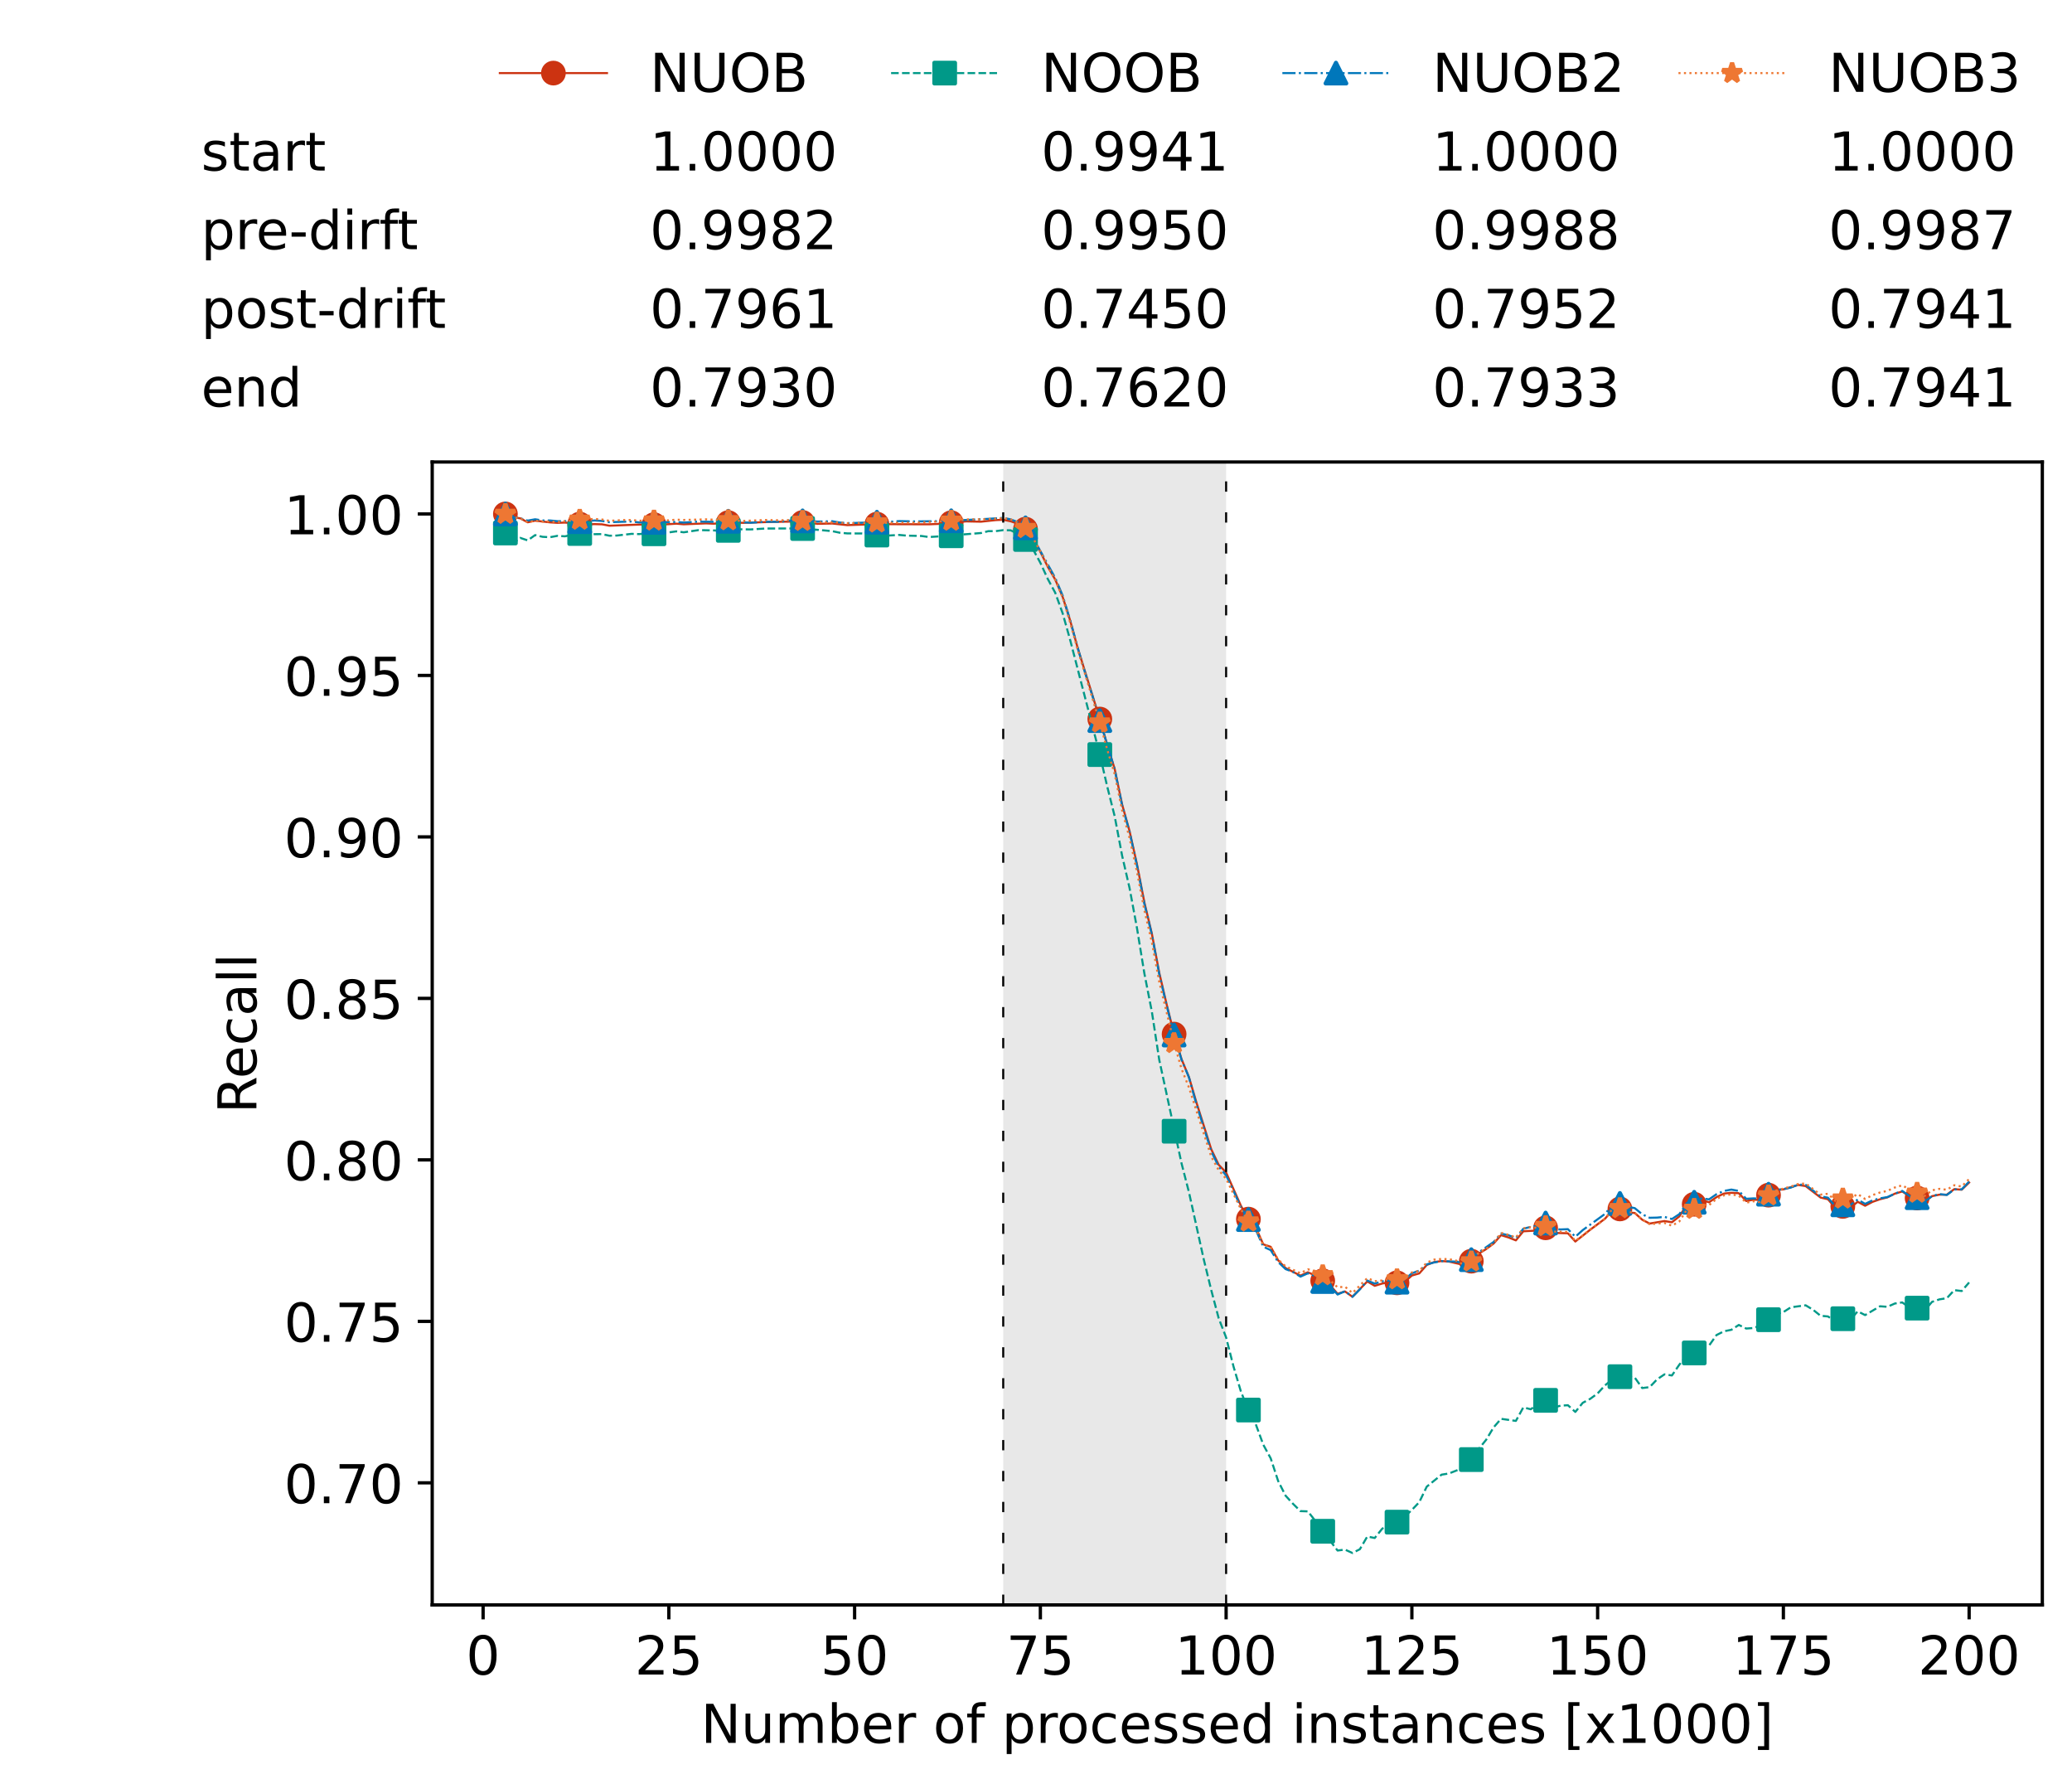 <?xml version="1.0" encoding="utf-8" standalone="no"?>
<!DOCTYPE svg PUBLIC "-//W3C//DTD SVG 1.1//EN"
  "http://www.w3.org/Graphics/SVG/1.1/DTD/svg11.dtd">
<!-- Created with matplotlib (https://matplotlib.org/) -->
<svg height="432.615pt" version="1.1" viewBox="0 0 502.65 432.615" width="502.65pt" xmlns="http://www.w3.org/2000/svg" xmlns:xlink="http://www.w3.org/1999/xlink">
 <defs>
  <style type="text/css">*{stroke-linecap:butt;stroke-linejoin:round;}</style>
 </defs>
 <g id="figure_1">
  <g id="patch_1">
   <path d="M 0 432.615 
L 502.65 432.615 
L 502.65 0 
L 0 0 
z
" style="fill:#ffffff;"/>
  </g>
  <g id="axes_1">
   <g id="patch_2">
    <path d="M 104.85 389.252 
L 495.45 389.252 
L 495.45 112.052 
L 104.85 112.052 
z
" style="fill:#ffffff;"/>
   </g>
   <g id="patch_3">
    <path clip-path="url(#p270bdce0ee)" d="M 297.446 389.252 
L 297.446 112.052 
L 243.372 112.052 
L 243.372 389.252 
z
" style="fill:#d3d3d3;opacity:0.5;"/>
   </g>
   <g id="matplotlib.axis_1">
    <g id="xtick_1">
     <g id="line2d_1">
      <defs>
       <path d="M 0 0 
L 0 3.5 
" id="m7ba482786c" style="stroke:#000000;stroke-width:0.8;"/>
      </defs>
      <g>
       <use style="stroke:#000000;stroke-width:0.8;" x="117.197" xlink:href="#m7ba482786c" y="389.252"/>
      </g>
     </g>
     <g id="text_1">
      <!-- 0 -->
      <g transform="translate(113.061 406.13)scale(0.13 -0.13)">
       <defs>
        <path d="M 31.781 66.406 
Q 24.172 66.406 20.328 58.906 
Q 16.5 51.422 16.5 36.375 
Q 16.5 21.391 20.328 13.891 
Q 24.172 6.391 31.781 6.391 
Q 39.453 6.391 43.281 13.891 
Q 47.125 21.391 47.125 36.375 
Q 47.125 51.422 43.281 58.906 
Q 39.453 66.406 31.781 66.406 
z
M 31.781 74.219 
Q 44.047 74.219 50.516 64.516 
Q 56.984 54.828 56.984 36.375 
Q 56.984 17.969 50.516 8.266 
Q 44.047 -1.422 31.781 -1.422 
Q 19.531 -1.422 13.062 8.266 
Q 6.594 17.969 6.594 36.375 
Q 6.594 54.828 13.062 64.516 
Q 19.531 74.219 31.781 74.219 
z
" id="DejaVuSans-48"/>
       </defs>
       <use xlink:href="#DejaVuSans-48"/>
      </g>
     </g>
    </g>
    <g id="xtick_2">
     <g id="line2d_2">
      <g>
       <use style="stroke:#000000;stroke-width:0.8;" x="162.259" xlink:href="#m7ba482786c" y="389.252"/>
      </g>
     </g>
     <g id="text_2">
      <!-- 25 -->
      <g transform="translate(153.988 406.13)scale(0.13 -0.13)">
       <defs>
        <path d="M 19.188 8.297 
L 53.609 8.297 
L 53.609 0 
L 7.328 0 
L 7.328 8.297 
Q 12.938 14.109 22.625 23.891 
Q 32.328 33.688 34.812 36.531 
Q 39.547 41.844 41.422 45.531 
Q 43.312 49.219 43.312 52.781 
Q 43.312 58.594 39.234 62.25 
Q 35.156 65.922 28.609 65.922 
Q 23.969 65.922 18.812 64.312 
Q 13.672 62.703 7.812 59.422 
L 7.812 69.391 
Q 13.766 71.781 18.938 73 
Q 24.125 74.219 28.422 74.219 
Q 39.75 74.219 46.484 68.547 
Q 53.219 62.891 53.219 53.422 
Q 53.219 48.922 51.531 44.891 
Q 49.859 40.875 45.406 35.406 
Q 44.188 33.984 37.641 27.219 
Q 31.109 20.453 19.188 8.297 
z
" id="DejaVuSans-50"/>
        <path d="M 10.797 72.906 
L 49.516 72.906 
L 49.516 64.594 
L 19.828 64.594 
L 19.828 46.734 
Q 21.969 47.469 24.109 47.828 
Q 26.266 48.188 28.422 48.188 
Q 40.625 48.188 47.75 41.5 
Q 54.891 34.812 54.891 23.391 
Q 54.891 11.625 47.562 5.094 
Q 40.234 -1.422 26.906 -1.422 
Q 22.312 -1.422 17.547 -0.641 
Q 12.797 0.141 7.719 1.703 
L 7.719 11.625 
Q 12.109 9.234 16.797 8.062 
Q 21.484 6.891 26.703 6.891 
Q 35.156 6.891 40.078 11.328 
Q 45.016 15.766 45.016 23.391 
Q 45.016 31 40.078 35.438 
Q 35.156 39.891 26.703 39.891 
Q 22.75 39.891 18.812 39.016 
Q 14.891 38.141 10.797 36.281 
z
" id="DejaVuSans-53"/>
       </defs>
       <use xlink:href="#DejaVuSans-50"/>
       <use x="63.623" xlink:href="#DejaVuSans-53"/>
      </g>
     </g>
    </g>
    <g id="xtick_3">
     <g id="line2d_3">
      <g>
       <use style="stroke:#000000;stroke-width:0.8;" x="207.322" xlink:href="#m7ba482786c" y="389.252"/>
      </g>
     </g>
     <g id="text_3">
      <!-- 50 -->
      <g transform="translate(199.05 406.13)scale(0.13 -0.13)">
       <use xlink:href="#DejaVuSans-53"/>
       <use x="63.623" xlink:href="#DejaVuSans-48"/>
      </g>
     </g>
    </g>
    <g id="xtick_4">
     <g id="line2d_4">
      <g>
       <use style="stroke:#000000;stroke-width:0.8;" x="252.384" xlink:href="#m7ba482786c" y="389.252"/>
      </g>
     </g>
     <g id="text_4">
      <!-- 75 -->
      <g transform="translate(244.113 406.13)scale(0.13 -0.13)">
       <defs>
        <path d="M 8.203 72.906 
L 55.078 72.906 
L 55.078 68.703 
L 28.609 0 
L 18.312 0 
L 43.219 64.594 
L 8.203 64.594 
z
" id="DejaVuSans-55"/>
       </defs>
       <use xlink:href="#DejaVuSans-55"/>
       <use x="63.623" xlink:href="#DejaVuSans-53"/>
      </g>
     </g>
    </g>
    <g id="xtick_5">
     <g id="line2d_5">
      <g>
       <use style="stroke:#000000;stroke-width:0.8;" x="297.446" xlink:href="#m7ba482786c" y="389.252"/>
      </g>
     </g>
     <g id="text_5">
      <!-- 100 -->
      <g transform="translate(285.039 406.13)scale(0.13 -0.13)">
       <defs>
        <path d="M 12.406 8.297 
L 28.516 8.297 
L 28.516 63.922 
L 10.984 60.406 
L 10.984 69.391 
L 28.422 72.906 
L 38.281 72.906 
L 38.281 8.297 
L 54.391 8.297 
L 54.391 0 
L 12.406 0 
z
" id="DejaVuSans-49"/>
       </defs>
       <use xlink:href="#DejaVuSans-49"/>
       <use x="63.623" xlink:href="#DejaVuSans-48"/>
       <use x="127.246" xlink:href="#DejaVuSans-48"/>
      </g>
     </g>
    </g>
    <g id="xtick_6">
     <g id="line2d_6">
      <g>
       <use style="stroke:#000000;stroke-width:0.8;" x="342.509" xlink:href="#m7ba482786c" y="389.252"/>
      </g>
     </g>
     <g id="text_6">
      <!-- 125 -->
      <g transform="translate(330.102 406.13)scale(0.13 -0.13)">
       <use xlink:href="#DejaVuSans-49"/>
       <use x="63.623" xlink:href="#DejaVuSans-50"/>
       <use x="127.246" xlink:href="#DejaVuSans-53"/>
      </g>
     </g>
    </g>
    <g id="xtick_7">
     <g id="line2d_7">
      <g>
       <use style="stroke:#000000;stroke-width:0.8;" x="387.571" xlink:href="#m7ba482786c" y="389.252"/>
      </g>
     </g>
     <g id="text_7">
      <!-- 150 -->
      <g transform="translate(375.164 406.13)scale(0.13 -0.13)">
       <use xlink:href="#DejaVuSans-49"/>
       <use x="63.623" xlink:href="#DejaVuSans-53"/>
       <use x="127.246" xlink:href="#DejaVuSans-48"/>
      </g>
     </g>
    </g>
    <g id="xtick_8">
     <g id="line2d_8">
      <g>
       <use style="stroke:#000000;stroke-width:0.8;" x="432.633" xlink:href="#m7ba482786c" y="389.252"/>
      </g>
     </g>
     <g id="text_8">
      <!-- 175 -->
      <g transform="translate(420.226 406.13)scale(0.13 -0.13)">
       <use xlink:href="#DejaVuSans-49"/>
       <use x="63.623" xlink:href="#DejaVuSans-55"/>
       <use x="127.246" xlink:href="#DejaVuSans-53"/>
      </g>
     </g>
    </g>
    <g id="xtick_9">
     <g id="line2d_9">
      <g>
       <use style="stroke:#000000;stroke-width:0.8;" x="477.695" xlink:href="#m7ba482786c" y="389.252"/>
      </g>
     </g>
     <g id="text_9">
      <!-- 200 -->
      <g transform="translate(465.289 406.13)scale(0.13 -0.13)">
       <use xlink:href="#DejaVuSans-50"/>
       <use x="63.623" xlink:href="#DejaVuSans-48"/>
       <use x="127.246" xlink:href="#DejaVuSans-48"/>
      </g>
     </g>
    </g>
    <g id="text_10">
     <!-- Number of processed instances [x1000] -->
     <g transform="translate(170.025 422.711)scale(0.13 -0.13)">
      <defs>
       <path d="M 9.812 72.906 
L 23.094 72.906 
L 55.422 11.922 
L 55.422 72.906 
L 64.984 72.906 
L 64.984 0 
L 51.703 0 
L 19.391 60.984 
L 19.391 0 
L 9.812 0 
z
" id="DejaVuSans-78"/>
       <path d="M 8.5 21.578 
L 8.5 54.688 
L 17.484 54.688 
L 17.484 21.922 
Q 17.484 14.156 20.5 10.266 
Q 23.531 6.391 29.594 6.391 
Q 36.859 6.391 41.078 11.031 
Q 45.312 15.672 45.312 23.688 
L 45.312 54.688 
L 54.297 54.688 
L 54.297 0 
L 45.312 0 
L 45.312 8.406 
Q 42.047 3.422 37.719 1 
Q 33.406 -1.422 27.688 -1.422 
Q 18.266 -1.422 13.375 4.438 
Q 8.5 10.297 8.5 21.578 
z
M 31.109 56 
z
" id="DejaVuSans-117"/>
       <path d="M 52 44.188 
Q 55.375 50.25 60.062 53.125 
Q 64.75 56 71.094 56 
Q 79.641 56 84.281 50.016 
Q 88.922 44.047 88.922 33.016 
L 88.922 0 
L 79.891 0 
L 79.891 32.719 
Q 79.891 40.578 77.094 44.375 
Q 74.312 48.188 68.609 48.188 
Q 61.625 48.188 57.562 43.547 
Q 53.516 38.922 53.516 30.906 
L 53.516 0 
L 44.484 0 
L 44.484 32.719 
Q 44.484 40.625 41.703 44.406 
Q 38.922 48.188 33.109 48.188 
Q 26.219 48.188 22.156 43.531 
Q 18.109 38.875 18.109 30.906 
L 18.109 0 
L 9.078 0 
L 9.078 54.688 
L 18.109 54.688 
L 18.109 46.188 
Q 21.188 51.219 25.484 53.609 
Q 29.781 56 35.688 56 
Q 41.656 56 45.828 52.969 
Q 50 49.953 52 44.188 
z
" id="DejaVuSans-109"/>
       <path d="M 48.688 27.297 
Q 48.688 37.203 44.609 42.844 
Q 40.531 48.484 33.406 48.484 
Q 26.266 48.484 22.188 42.844 
Q 18.109 37.203 18.109 27.297 
Q 18.109 17.391 22.188 11.75 
Q 26.266 6.109 33.406 6.109 
Q 40.531 6.109 44.609 11.75 
Q 48.688 17.391 48.688 27.297 
z
M 18.109 46.391 
Q 20.953 51.266 25.266 53.625 
Q 29.594 56 35.594 56 
Q 45.562 56 51.781 48.094 
Q 58.016 40.188 58.016 27.297 
Q 58.016 14.406 51.781 6.484 
Q 45.562 -1.422 35.594 -1.422 
Q 29.594 -1.422 25.266 0.953 
Q 20.953 3.328 18.109 8.203 
L 18.109 0 
L 9.078 0 
L 9.078 75.984 
L 18.109 75.984 
z
" id="DejaVuSans-98"/>
       <path d="M 56.203 29.594 
L 56.203 25.203 
L 14.891 25.203 
Q 15.484 15.922 20.484 11.062 
Q 25.484 6.203 34.422 6.203 
Q 39.594 6.203 44.453 7.469 
Q 49.312 8.734 54.109 11.281 
L 54.109 2.781 
Q 49.266 0.734 44.188 -0.344 
Q 39.109 -1.422 33.891 -1.422 
Q 20.797 -1.422 13.156 6.188 
Q 5.516 13.812 5.516 26.812 
Q 5.516 40.234 12.766 48.109 
Q 20.016 56 32.328 56 
Q 43.359 56 49.781 48.891 
Q 56.203 41.797 56.203 29.594 
z
M 47.219 32.234 
Q 47.125 39.594 43.094 43.984 
Q 39.062 48.391 32.422 48.391 
Q 24.906 48.391 20.391 44.141 
Q 15.875 39.891 15.188 32.172 
z
" id="DejaVuSans-101"/>
       <path d="M 41.109 46.297 
Q 39.594 47.172 37.812 47.578 
Q 36.031 48 33.891 48 
Q 26.266 48 22.188 43.047 
Q 18.109 38.094 18.109 28.812 
L 18.109 0 
L 9.078 0 
L 9.078 54.688 
L 18.109 54.688 
L 18.109 46.188 
Q 20.953 51.172 25.484 53.578 
Q 30.031 56 36.531 56 
Q 37.453 56 38.578 55.875 
Q 39.703 55.766 41.062 55.516 
z
" id="DejaVuSans-114"/>
       <path id="DejaVuSans-32"/>
       <path d="M 30.609 48.391 
Q 23.391 48.391 19.188 42.75 
Q 14.984 37.109 14.984 27.297 
Q 14.984 17.484 19.156 11.844 
Q 23.344 6.203 30.609 6.203 
Q 37.797 6.203 41.984 11.859 
Q 46.188 17.531 46.188 27.297 
Q 46.188 37.016 41.984 42.703 
Q 37.797 48.391 30.609 48.391 
z
M 30.609 56 
Q 42.328 56 49.016 48.375 
Q 55.719 40.766 55.719 27.297 
Q 55.719 13.875 49.016 6.219 
Q 42.328 -1.422 30.609 -1.422 
Q 18.844 -1.422 12.172 6.219 
Q 5.516 13.875 5.516 27.297 
Q 5.516 40.766 12.172 48.375 
Q 18.844 56 30.609 56 
z
" id="DejaVuSans-111"/>
       <path d="M 37.109 75.984 
L 37.109 68.5 
L 28.516 68.5 
Q 23.688 68.5 21.797 66.547 
Q 19.922 64.594 19.922 59.516 
L 19.922 54.688 
L 34.719 54.688 
L 34.719 47.703 
L 19.922 47.703 
L 19.922 0 
L 10.891 0 
L 10.891 47.703 
L 2.297 47.703 
L 2.297 54.688 
L 10.891 54.688 
L 10.891 58.5 
Q 10.891 67.625 15.141 71.797 
Q 19.391 75.984 28.609 75.984 
z
" id="DejaVuSans-102"/>
       <path d="M 18.109 8.203 
L 18.109 -20.797 
L 9.078 -20.797 
L 9.078 54.688 
L 18.109 54.688 
L 18.109 46.391 
Q 20.953 51.266 25.266 53.625 
Q 29.594 56 35.594 56 
Q 45.562 56 51.781 48.094 
Q 58.016 40.188 58.016 27.297 
Q 58.016 14.406 51.781 6.484 
Q 45.562 -1.422 35.594 -1.422 
Q 29.594 -1.422 25.266 0.953 
Q 20.953 3.328 18.109 8.203 
z
M 48.688 27.297 
Q 48.688 37.203 44.609 42.844 
Q 40.531 48.484 33.406 48.484 
Q 26.266 48.484 22.188 42.844 
Q 18.109 37.203 18.109 27.297 
Q 18.109 17.391 22.188 11.75 
Q 26.266 6.109 33.406 6.109 
Q 40.531 6.109 44.609 11.75 
Q 48.688 17.391 48.688 27.297 
z
" id="DejaVuSans-112"/>
       <path d="M 48.781 52.594 
L 48.781 44.188 
Q 44.969 46.297 41.141 47.344 
Q 37.312 48.391 33.406 48.391 
Q 24.656 48.391 19.812 42.844 
Q 14.984 37.312 14.984 27.297 
Q 14.984 17.281 19.812 11.734 
Q 24.656 6.203 33.406 6.203 
Q 37.312 6.203 41.141 7.25 
Q 44.969 8.297 48.781 10.406 
L 48.781 2.094 
Q 45.016 0.344 40.984 -0.531 
Q 36.969 -1.422 32.422 -1.422 
Q 20.062 -1.422 12.781 6.344 
Q 5.516 14.109 5.516 27.297 
Q 5.516 40.672 12.859 48.328 
Q 20.219 56 33.016 56 
Q 37.156 56 41.109 55.141 
Q 45.062 54.297 48.781 52.594 
z
" id="DejaVuSans-99"/>
       <path d="M 44.281 53.078 
L 44.281 44.578 
Q 40.484 46.531 36.375 47.5 
Q 32.281 48.484 27.875 48.484 
Q 21.188 48.484 17.844 46.438 
Q 14.5 44.391 14.5 40.281 
Q 14.5 37.156 16.891 35.375 
Q 19.281 33.594 26.516 31.984 
L 29.594 31.297 
Q 39.156 29.25 43.188 25.516 
Q 47.219 21.781 47.219 15.094 
Q 47.219 7.469 41.188 3.016 
Q 35.156 -1.422 24.609 -1.422 
Q 20.219 -1.422 15.453 -0.562 
Q 10.688 0.297 5.422 2 
L 5.422 11.281 
Q 10.406 8.688 15.234 7.391 
Q 20.062 6.109 24.812 6.109 
Q 31.156 6.109 34.562 8.281 
Q 37.984 10.453 37.984 14.406 
Q 37.984 18.062 35.516 20.016 
Q 33.062 21.969 24.703 23.781 
L 21.578 24.516 
Q 13.234 26.266 9.516 29.906 
Q 5.812 33.547 5.812 39.891 
Q 5.812 47.609 11.281 51.797 
Q 16.75 56 26.812 56 
Q 31.781 56 36.172 55.266 
Q 40.578 54.547 44.281 53.078 
z
" id="DejaVuSans-115"/>
       <path d="M 45.406 46.391 
L 45.406 75.984 
L 54.391 75.984 
L 54.391 0 
L 45.406 0 
L 45.406 8.203 
Q 42.578 3.328 38.25 0.953 
Q 33.938 -1.422 27.875 -1.422 
Q 17.969 -1.422 11.734 6.484 
Q 5.516 14.406 5.516 27.297 
Q 5.516 40.188 11.734 48.094 
Q 17.969 56 27.875 56 
Q 33.938 56 38.25 53.625 
Q 42.578 51.266 45.406 46.391 
z
M 14.797 27.297 
Q 14.797 17.391 18.875 11.75 
Q 22.953 6.109 30.078 6.109 
Q 37.203 6.109 41.297 11.75 
Q 45.406 17.391 45.406 27.297 
Q 45.406 37.203 41.297 42.844 
Q 37.203 48.484 30.078 48.484 
Q 22.953 48.484 18.875 42.844 
Q 14.797 37.203 14.797 27.297 
z
" id="DejaVuSans-100"/>
       <path d="M 9.422 54.688 
L 18.406 54.688 
L 18.406 0 
L 9.422 0 
z
M 9.422 75.984 
L 18.406 75.984 
L 18.406 64.594 
L 9.422 64.594 
z
" id="DejaVuSans-105"/>
       <path d="M 54.891 33.016 
L 54.891 0 
L 45.906 0 
L 45.906 32.719 
Q 45.906 40.484 42.875 44.328 
Q 39.844 48.188 33.797 48.188 
Q 26.516 48.188 22.312 43.547 
Q 18.109 38.922 18.109 30.906 
L 18.109 0 
L 9.078 0 
L 9.078 54.688 
L 18.109 54.688 
L 18.109 46.188 
Q 21.344 51.125 25.703 53.562 
Q 30.078 56 35.797 56 
Q 45.219 56 50.047 50.172 
Q 54.891 44.344 54.891 33.016 
z
" id="DejaVuSans-110"/>
       <path d="M 18.312 70.219 
L 18.312 54.688 
L 36.812 54.688 
L 36.812 47.703 
L 18.312 47.703 
L 18.312 18.016 
Q 18.312 11.328 20.141 9.422 
Q 21.969 7.516 27.594 7.516 
L 36.812 7.516 
L 36.812 0 
L 27.594 0 
Q 17.188 0 13.234 3.875 
Q 9.281 7.766 9.281 18.016 
L 9.281 47.703 
L 2.688 47.703 
L 2.688 54.688 
L 9.281 54.688 
L 9.281 70.219 
z
" id="DejaVuSans-116"/>
       <path d="M 34.281 27.484 
Q 23.391 27.484 19.188 25 
Q 14.984 22.516 14.984 16.5 
Q 14.984 11.719 18.141 8.906 
Q 21.297 6.109 26.703 6.109 
Q 34.188 6.109 38.703 11.406 
Q 43.219 16.703 43.219 25.484 
L 43.219 27.484 
z
M 52.203 31.203 
L 52.203 0 
L 43.219 0 
L 43.219 8.297 
Q 40.141 3.328 35.547 0.953 
Q 30.953 -1.422 24.312 -1.422 
Q 15.922 -1.422 10.953 3.297 
Q 6 8.016 6 15.922 
Q 6 25.141 12.172 29.828 
Q 18.359 34.516 30.609 34.516 
L 43.219 34.516 
L 43.219 35.406 
Q 43.219 41.609 39.141 45 
Q 35.062 48.391 27.688 48.391 
Q 23 48.391 18.547 47.266 
Q 14.109 46.141 10.016 43.891 
L 10.016 52.203 
Q 14.938 54.109 19.578 55.047 
Q 24.219 56 28.609 56 
Q 40.484 56 46.344 49.844 
Q 52.203 43.703 52.203 31.203 
z
" id="DejaVuSans-97"/>
       <path d="M 8.594 75.984 
L 29.297 75.984 
L 29.297 69 
L 17.578 69 
L 17.578 -6.203 
L 29.297 -6.203 
L 29.297 -13.188 
L 8.594 -13.188 
z
" id="DejaVuSans-91"/>
       <path d="M 54.891 54.688 
L 35.109 28.078 
L 55.906 0 
L 45.312 0 
L 29.391 21.484 
L 13.484 0 
L 2.875 0 
L 24.125 28.609 
L 4.688 54.688 
L 15.281 54.688 
L 29.781 35.203 
L 44.281 54.688 
z
" id="DejaVuSans-120"/>
       <path d="M 30.422 75.984 
L 30.422 -13.188 
L 9.719 -13.188 
L 9.719 -6.203 
L 21.391 -6.203 
L 21.391 69 
L 9.719 69 
L 9.719 75.984 
z
" id="DejaVuSans-93"/>
      </defs>
      <use xlink:href="#DejaVuSans-78"/>
      <use x="74.805" xlink:href="#DejaVuSans-117"/>
      <use x="138.184" xlink:href="#DejaVuSans-109"/>
      <use x="235.596" xlink:href="#DejaVuSans-98"/>
      <use x="299.072" xlink:href="#DejaVuSans-101"/>
      <use x="360.596" xlink:href="#DejaVuSans-114"/>
      <use x="401.709" xlink:href="#DejaVuSans-32"/>
      <use x="433.496" xlink:href="#DejaVuSans-111"/>
      <use x="494.678" xlink:href="#DejaVuSans-102"/>
      <use x="529.883" xlink:href="#DejaVuSans-32"/>
      <use x="561.67" xlink:href="#DejaVuSans-112"/>
      <use x="625.146" xlink:href="#DejaVuSans-114"/>
      <use x="664.01" xlink:href="#DejaVuSans-111"/>
      <use x="725.191" xlink:href="#DejaVuSans-99"/>
      <use x="780.172" xlink:href="#DejaVuSans-101"/>
      <use x="841.695" xlink:href="#DejaVuSans-115"/>
      <use x="893.795" xlink:href="#DejaVuSans-115"/>
      <use x="945.895" xlink:href="#DejaVuSans-101"/>
      <use x="1007.418" xlink:href="#DejaVuSans-100"/>
      <use x="1070.895" xlink:href="#DejaVuSans-32"/>
      <use x="1102.682" xlink:href="#DejaVuSans-105"/>
      <use x="1130.465" xlink:href="#DejaVuSans-110"/>
      <use x="1193.844" xlink:href="#DejaVuSans-115"/>
      <use x="1245.943" xlink:href="#DejaVuSans-116"/>
      <use x="1285.152" xlink:href="#DejaVuSans-97"/>
      <use x="1346.432" xlink:href="#DejaVuSans-110"/>
      <use x="1409.811" xlink:href="#DejaVuSans-99"/>
      <use x="1464.791" xlink:href="#DejaVuSans-101"/>
      <use x="1526.314" xlink:href="#DejaVuSans-115"/>
      <use x="1578.414" xlink:href="#DejaVuSans-32"/>
      <use x="1610.201" xlink:href="#DejaVuSans-91"/>
      <use x="1649.215" xlink:href="#DejaVuSans-120"/>
      <use x="1708.395" xlink:href="#DejaVuSans-49"/>
      <use x="1772.018" xlink:href="#DejaVuSans-48"/>
      <use x="1835.641" xlink:href="#DejaVuSans-48"/>
      <use x="1899.264" xlink:href="#DejaVuSans-48"/>
      <use x="1962.887" xlink:href="#DejaVuSans-93"/>
     </g>
    </g>
   </g>
   <g id="matplotlib.axis_2">
    <g id="ytick_1">
     <g id="line2d_10">
      <defs>
       <path d="M 0 0 
L -3.5 0 
" id="m34ec1619a5" style="stroke:#000000;stroke-width:0.8;"/>
      </defs>
      <g>
       <use style="stroke:#000000;stroke-width:0.8;" x="104.85" xlink:href="#m34ec1619a5" y="359.636"/>
      </g>
     </g>
     <g id="text_11">
      <!-- 0.70 -->
      <g transform="translate(68.905 364.575)scale(0.13 -0.13)">
       <defs>
        <path d="M 10.688 12.406 
L 21 12.406 
L 21 0 
L 10.688 0 
z
" id="DejaVuSans-46"/>
       </defs>
       <use xlink:href="#DejaVuSans-48"/>
       <use x="63.623" xlink:href="#DejaVuSans-46"/>
       <use x="95.41" xlink:href="#DejaVuSans-55"/>
       <use x="159.033" xlink:href="#DejaVuSans-48"/>
      </g>
     </g>
    </g>
    <g id="ytick_2">
     <g id="line2d_11">
      <g>
       <use style="stroke:#000000;stroke-width:0.8;" x="104.85" xlink:href="#m34ec1619a5" y="320.472"/>
      </g>
     </g>
     <g id="text_12">
      <!-- 0.75 -->
      <g transform="translate(68.905 325.411)scale(0.13 -0.13)">
       <use xlink:href="#DejaVuSans-48"/>
       <use x="63.623" xlink:href="#DejaVuSans-46"/>
       <use x="95.41" xlink:href="#DejaVuSans-55"/>
       <use x="159.033" xlink:href="#DejaVuSans-53"/>
      </g>
     </g>
    </g>
    <g id="ytick_3">
     <g id="line2d_12">
      <g>
       <use style="stroke:#000000;stroke-width:0.8;" x="104.85" xlink:href="#m34ec1619a5" y="281.308"/>
      </g>
     </g>
     <g id="text_13">
      <!-- 0.80 -->
      <g transform="translate(68.905 286.247)scale(0.13 -0.13)">
       <defs>
        <path d="M 31.781 34.625 
Q 24.75 34.625 20.719 30.859 
Q 16.703 27.094 16.703 20.516 
Q 16.703 13.922 20.719 10.156 
Q 24.75 6.391 31.781 6.391 
Q 38.812 6.391 42.859 10.172 
Q 46.922 13.969 46.922 20.516 
Q 46.922 27.094 42.891 30.859 
Q 38.875 34.625 31.781 34.625 
z
M 21.922 38.812 
Q 15.578 40.375 12.031 44.719 
Q 8.5 49.078 8.5 55.328 
Q 8.5 64.062 14.719 69.141 
Q 20.953 74.219 31.781 74.219 
Q 42.672 74.219 48.875 69.141 
Q 55.078 64.062 55.078 55.328 
Q 55.078 49.078 51.531 44.719 
Q 48 40.375 41.703 38.812 
Q 48.828 37.156 52.797 32.312 
Q 56.781 27.484 56.781 20.516 
Q 56.781 9.906 50.312 4.234 
Q 43.844 -1.422 31.781 -1.422 
Q 19.734 -1.422 13.25 4.234 
Q 6.781 9.906 6.781 20.516 
Q 6.781 27.484 10.781 32.312 
Q 14.797 37.156 21.922 38.812 
z
M 18.312 54.391 
Q 18.312 48.734 21.844 45.562 
Q 25.391 42.391 31.781 42.391 
Q 38.141 42.391 41.719 45.562 
Q 45.312 48.734 45.312 54.391 
Q 45.312 60.062 41.719 63.234 
Q 38.141 66.406 31.781 66.406 
Q 25.391 66.406 21.844 63.234 
Q 18.312 60.062 18.312 54.391 
z
" id="DejaVuSans-56"/>
       </defs>
       <use xlink:href="#DejaVuSans-48"/>
       <use x="63.623" xlink:href="#DejaVuSans-46"/>
       <use x="95.41" xlink:href="#DejaVuSans-56"/>
       <use x="159.033" xlink:href="#DejaVuSans-48"/>
      </g>
     </g>
    </g>
    <g id="ytick_4">
     <g id="line2d_13">
      <g>
       <use style="stroke:#000000;stroke-width:0.8;" x="104.85" xlink:href="#m34ec1619a5" y="242.144"/>
      </g>
     </g>
     <g id="text_14">
      <!-- 0.85 -->
      <g transform="translate(68.905 247.083)scale(0.13 -0.13)">
       <use xlink:href="#DejaVuSans-48"/>
       <use x="63.623" xlink:href="#DejaVuSans-46"/>
       <use x="95.41" xlink:href="#DejaVuSans-56"/>
       <use x="159.033" xlink:href="#DejaVuSans-53"/>
      </g>
     </g>
    </g>
    <g id="ytick_5">
     <g id="line2d_14">
      <g>
       <use style="stroke:#000000;stroke-width:0.8;" x="104.85" xlink:href="#m34ec1619a5" y="202.98"/>
      </g>
     </g>
     <g id="text_15">
      <!-- 0.90 -->
      <g transform="translate(68.905 207.919)scale(0.13 -0.13)">
       <defs>
        <path d="M 10.984 1.516 
L 10.984 10.5 
Q 14.703 8.734 18.5 7.812 
Q 22.312 6.891 25.984 6.891 
Q 35.75 6.891 40.891 13.453 
Q 46.047 20.016 46.781 33.406 
Q 43.953 29.203 39.594 26.953 
Q 35.25 24.703 29.984 24.703 
Q 19.047 24.703 12.672 31.312 
Q 6.297 37.938 6.297 49.422 
Q 6.297 60.641 12.938 67.422 
Q 19.578 74.219 30.609 74.219 
Q 43.266 74.219 49.922 64.516 
Q 56.594 54.828 56.594 36.375 
Q 56.594 19.141 48.406 8.859 
Q 40.234 -1.422 26.422 -1.422 
Q 22.703 -1.422 18.891 -0.688 
Q 15.094 0.047 10.984 1.516 
z
M 30.609 32.422 
Q 37.25 32.422 41.125 36.953 
Q 45.016 41.5 45.016 49.422 
Q 45.016 57.281 41.125 61.844 
Q 37.25 66.406 30.609 66.406 
Q 23.969 66.406 20.094 61.844 
Q 16.219 57.281 16.219 49.422 
Q 16.219 41.5 20.094 36.953 
Q 23.969 32.422 30.609 32.422 
z
" id="DejaVuSans-57"/>
       </defs>
       <use xlink:href="#DejaVuSans-48"/>
       <use x="63.623" xlink:href="#DejaVuSans-46"/>
       <use x="95.41" xlink:href="#DejaVuSans-57"/>
       <use x="159.033" xlink:href="#DejaVuSans-48"/>
      </g>
     </g>
    </g>
    <g id="ytick_6">
     <g id="line2d_15">
      <g>
       <use style="stroke:#000000;stroke-width:0.8;" x="104.85" xlink:href="#m34ec1619a5" y="163.816"/>
      </g>
     </g>
     <g id="text_16">
      <!-- 0.95 -->
      <g transform="translate(68.905 168.755)scale(0.13 -0.13)">
       <use xlink:href="#DejaVuSans-48"/>
       <use x="63.623" xlink:href="#DejaVuSans-46"/>
       <use x="95.41" xlink:href="#DejaVuSans-57"/>
       <use x="159.033" xlink:href="#DejaVuSans-53"/>
      </g>
     </g>
    </g>
    <g id="ytick_7">
     <g id="line2d_16">
      <g>
       <use style="stroke:#000000;stroke-width:0.8;" x="104.85" xlink:href="#m34ec1619a5" y="124.652"/>
      </g>
     </g>
     <g id="text_17">
      <!-- 1.00 -->
      <g transform="translate(68.905 129.591)scale(0.13 -0.13)">
       <use xlink:href="#DejaVuSans-49"/>
       <use x="63.623" xlink:href="#DejaVuSans-46"/>
       <use x="95.41" xlink:href="#DejaVuSans-48"/>
       <use x="159.033" xlink:href="#DejaVuSans-48"/>
      </g>
     </g>
    </g>
    <g id="text_18">
     <!-- Recall -->
     <g transform="translate(62.201 270.044)rotate(-90)scale(0.13 -0.13)">
      <defs>
       <path d="M 44.391 34.188 
Q 47.562 33.109 50.562 29.594 
Q 53.562 26.078 56.594 19.922 
L 66.609 0 
L 56 0 
L 46.688 18.703 
Q 43.062 26.031 39.672 28.422 
Q 36.281 30.812 30.422 30.812 
L 19.672 30.812 
L 19.672 0 
L 9.812 0 
L 9.812 72.906 
L 32.078 72.906 
Q 44.578 72.906 50.734 67.672 
Q 56.891 62.453 56.891 51.906 
Q 56.891 45.016 53.688 40.469 
Q 50.484 35.938 44.391 34.188 
z
M 19.672 64.797 
L 19.672 38.922 
L 32.078 38.922 
Q 39.203 38.922 42.844 42.219 
Q 46.484 45.516 46.484 51.906 
Q 46.484 58.297 42.844 61.547 
Q 39.203 64.797 32.078 64.797 
z
" id="DejaVuSans-82"/>
       <path d="M 9.422 75.984 
L 18.406 75.984 
L 18.406 0 
L 9.422 0 
z
" id="DejaVuSans-108"/>
      </defs>
      <use xlink:href="#DejaVuSans-82"/>
      <use x="64.982" xlink:href="#DejaVuSans-101"/>
      <use x="126.506" xlink:href="#DejaVuSans-99"/>
      <use x="181.486" xlink:href="#DejaVuSans-97"/>
      <use x="242.766" xlink:href="#DejaVuSans-108"/>
      <use x="270.549" xlink:href="#DejaVuSans-108"/>
     </g>
    </g>
   </g>
   <g id="line2d_17"/>
   <g id="line2d_18"/>
   <g id="line2d_19"/>
   <g id="line2d_20"/>
   <g id="line2d_21"/>
   <g id="line2d_22">
    <path clip-path="url(#p270bdce0ee)" d="M 122.605 124.652 
L 124.407 125.459 
L 126.21 125.706 
L 128.012 126.679 
L 129.815 126.274 
L 133.419 126.691 
L 135.222 126.806 
L 137.024 126.744 
L 138.827 126.863 
L 140.629 127.111 
L 142.432 127.184 
L 144.234 127.114 
L 146.037 127.165 
L 147.839 127.506 
L 155.049 127.227 
L 160.457 127.25 
L 164.062 127.004 
L 165.864 127.158 
L 171.272 126.936 
L 173.074 127.011 
L 178.482 126.739 
L 180.284 126.806 
L 187.494 126.572 
L 192.902 126.495 
L 194.704 126.725 
L 196.507 126.805 
L 198.309 127.044 
L 201.914 126.969 
L 205.519 127.359 
L 212.729 127.119 
L 225.347 127.162 
L 228.952 127.01 
L 232.557 126.622 
L 234.359 126.456 
L 237.964 126.53 
L 241.569 126.142 
L 243.372 126.062 
L 245.174 126.43 
L 246.976 127.047 
L 248.779 128.334 
L 250.581 130.69 
L 252.384 133.854 
L 254.186 137.475 
L 255.989 140.561 
L 257.791 144.762 
L 259.594 150.436 
L 261.396 157.012 
L 266.804 174.393 
L 268.606 180.672 
L 270.409 186.471 
L 272.211 195.097 
L 274.014 201.546 
L 275.816 209.598 
L 277.619 218.861 
L 279.421 226.41 
L 281.224 235.926 
L 283.026 243.627 
L 284.829 250.81 
L 286.631 256.879 
L 288.434 261.249 
L 290.236 267.356 
L 293.841 278.748 
L 295.644 282.498 
L 297.446 284.373 
L 301.051 292.471 
L 302.854 295.682 
L 304.656 297.729 
L 306.459 301.794 
L 308.261 302.391 
L 310.064 305.655 
L 311.866 307.537 
L 315.471 309.381 
L 317.274 308.57 
L 319.076 309.328 
L 320.879 310.63 
L 322.681 311.721 
L 324.484 313.785 
L 326.286 313.22 
L 328.089 314.504 
L 331.694 310.791 
L 333.496 311.852 
L 335.299 311.304 
L 337.101 310.957 
L 338.904 311.129 
L 340.706 310.952 
L 342.509 309.358 
L 344.311 308.84 
L 346.114 306.805 
L 347.916 306.092 
L 349.719 305.848 
L 351.521 305.98 
L 355.126 306.804 
L 356.928 305.879 
L 358.731 304.035 
L 360.533 302.943 
L 362.336 301.605 
L 364.138 299.564 
L 365.941 300.123 
L 367.743 300.833 
L 369.546 298.629 
L 373.151 298.432 
L 374.953 297.788 
L 376.756 299.01 
L 380.361 299.115 
L 382.163 301.112 
L 385.768 298.257 
L 389.373 295.567 
L 391.176 293.513 
L 392.978 293.208 
L 394.781 294.061 
L 396.583 294.186 
L 398.386 295.822 
L 400.188 296.751 
L 403.793 296.145 
L 405.596 296.438 
L 407.398 295.016 
L 409.201 292.187 
L 411.003 292.072 
L 412.806 291.066 
L 414.608 291.59 
L 416.411 290.345 
L 418.213 289.479 
L 420.016 289.296 
L 421.818 289.393 
L 423.621 291.293 
L 425.423 290.959 
L 427.226 291.058 
L 430.831 288.672 
L 432.633 288.466 
L 436.238 287.386 
L 438.041 287.673 
L 441.646 290.443 
L 443.448 290.861 
L 445.251 292.967 
L 447.053 292.591 
L 448.856 292.956 
L 450.658 291.469 
L 452.461 292.436 
L 454.263 291.494 
L 456.066 290.863 
L 457.868 290.402 
L 459.671 289.504 
L 461.473 288.978 
L 463.276 290.177 
L 465.078 290.552 
L 466.881 291.481 
L 468.683 290.109 
L 470.485 289.744 
L 472.288 289.745 
L 474.09 288.4 
L 475.893 288.546 
L 477.695 286.811 
L 477.695 286.811 
" style="fill:none;stroke:#cc3311;stroke-linecap:square;stroke-width:0.5;"/>
    <defs>
     <path d="M 0 2.5 
C 0.663 2.5 1.299 2.237 1.768 1.768 
C 2.237 1.299 2.5 0.663 2.5 0 
C 2.5 -0.663 2.237 -1.299 1.768 -1.768 
C 1.299 -2.237 0.663 -2.5 0 -2.5 
C -0.663 -2.5 -1.299 -2.237 -1.768 -1.768 
C -2.237 -1.299 -2.5 -0.663 -2.5 0 
C -2.5 0.663 -2.237 1.299 -1.768 1.768 
C -1.299 2.237 -0.663 2.5 0 2.5 
z
" id="m4283e2fe97" style="stroke:#cc3311;"/>
    </defs>
    <g clip-path="url(#p270bdce0ee)">
     <use style="fill:#cc3311;stroke:#cc3311;" x="122.605" xlink:href="#m4283e2fe97" y="124.652"/>
     <use style="fill:#cc3311;stroke:#cc3311;" x="140.629" xlink:href="#m4283e2fe97" y="127.111"/>
     <use style="fill:#cc3311;stroke:#cc3311;" x="158.654" xlink:href="#m4283e2fe97" y="127.254"/>
     <use style="fill:#cc3311;stroke:#cc3311;" x="176.679" xlink:href="#m4283e2fe97" y="126.757"/>
     <use style="fill:#cc3311;stroke:#cc3311;" x="194.704" xlink:href="#m4283e2fe97" y="126.725"/>
     <use style="fill:#cc3311;stroke:#cc3311;" x="212.729" xlink:href="#m4283e2fe97" y="127.119"/>
     <use style="fill:#cc3311;stroke:#cc3311;" x="230.754" xlink:href="#m4283e2fe97" y="126.779"/>
     <use style="fill:#cc3311;stroke:#cc3311;" x="248.779" xlink:href="#m4283e2fe97" y="128.334"/>
     <use style="fill:#cc3311;stroke:#cc3311;" x="266.804" xlink:href="#m4283e2fe97" y="174.393"/>
     <use style="fill:#cc3311;stroke:#cc3311;" x="284.829" xlink:href="#m4283e2fe97" y="250.81"/>
     <use style="fill:#cc3311;stroke:#cc3311;" x="302.854" xlink:href="#m4283e2fe97" y="295.682"/>
     <use style="fill:#cc3311;stroke:#cc3311;" x="320.879" xlink:href="#m4283e2fe97" y="310.63"/>
     <use style="fill:#cc3311;stroke:#cc3311;" x="338.904" xlink:href="#m4283e2fe97" y="311.129"/>
     <use style="fill:#cc3311;stroke:#cc3311;" x="356.928" xlink:href="#m4283e2fe97" y="305.879"/>
     <use style="fill:#cc3311;stroke:#cc3311;" x="374.953" xlink:href="#m4283e2fe97" y="297.788"/>
     <use style="fill:#cc3311;stroke:#cc3311;" x="392.978" xlink:href="#m4283e2fe97" y="293.208"/>
     <use style="fill:#cc3311;stroke:#cc3311;" x="411.003" xlink:href="#m4283e2fe97" y="292.072"/>
     <use style="fill:#cc3311;stroke:#cc3311;" x="429.028" xlink:href="#m4283e2fe97" y="289.866"/>
     <use style="fill:#cc3311;stroke:#cc3311;" x="447.053" xlink:href="#m4283e2fe97" y="292.591"/>
     <use style="fill:#cc3311;stroke:#cc3311;" x="465.078" xlink:href="#m4283e2fe97" y="290.552"/>
    </g>
   </g>
   <g id="line2d_23"/>
   <g id="line2d_24"/>
   <g id="line2d_25"/>
   <g id="line2d_26"/>
   <g id="line2d_27">
    <path clip-path="url(#p270bdce0ee)" d="M 122.605 129.268 
L 124.407 131.805 
L 126.21 130.453 
L 128.012 131.064 
L 129.815 129.781 
L 131.617 130.196 
L 133.419 130.294 
L 135.222 129.959 
L 137.024 130.078 
L 140.629 129.391 
L 142.432 129.69 
L 144.234 129.553 
L 146.037 129.543 
L 147.839 129.929 
L 149.642 129.885 
L 153.247 129.475 
L 155.049 129.538 
L 156.852 129.372 
L 158.654 129.46 
L 160.457 129.129 
L 162.259 129.128 
L 164.062 128.872 
L 165.864 129.103 
L 169.469 128.567 
L 173.074 128.643 
L 174.877 128.713 
L 176.679 128.631 
L 178.482 128.363 
L 182.087 128.407 
L 185.692 128.182 
L 194.704 128.178 
L 201.914 128.822 
L 203.717 129.205 
L 205.519 129.365 
L 209.124 129.388 
L 214.532 129.94 
L 218.137 129.74 
L 219.939 129.906 
L 223.544 129.995 
L 225.347 130.248 
L 228.952 130.022 
L 230.754 129.943 
L 232.557 129.707 
L 237.964 129.279 
L 239.767 128.819 
L 241.569 128.817 
L 243.372 128.577 
L 245.174 128.619 
L 246.976 129.472 
L 248.779 130.839 
L 250.581 133.192 
L 252.384 136.503 
L 254.186 140.426 
L 255.989 143.762 
L 257.791 148.754 
L 259.594 155.145 
L 266.804 183.004 
L 268.606 190.775 
L 270.409 197.965 
L 272.211 207.508 
L 274.014 215.355 
L 275.816 225.066 
L 277.619 236.121 
L 279.421 245.314 
L 281.224 257.06 
L 286.631 282.152 
L 288.434 289.171 
L 292.039 305.517 
L 293.841 312.918 
L 295.644 319.719 
L 297.446 324.39 
L 299.249 331.462 
L 301.051 337.553 
L 302.854 341.983 
L 304.656 345.467 
L 306.459 350.386 
L 308.261 353.695 
L 310.064 359.184 
L 311.866 362.746 
L 313.669 364.722 
L 315.471 366.495 
L 317.274 366.558 
L 319.076 368.846 
L 320.879 371.385 
L 324.484 376.058 
L 326.286 375.83 
L 328.089 376.652 
L 329.891 375.743 
L 331.694 372.654 
L 333.496 373.018 
L 335.299 370.78 
L 337.101 369.361 
L 338.904 369.168 
L 340.706 367.883 
L 342.509 366.21 
L 344.311 364.307 
L 346.114 360.568 
L 349.719 357.653 
L 351.521 357.368 
L 355.126 355.936 
L 356.928 353.999 
L 358.731 351.42 
L 360.533 349.189 
L 362.336 346.191 
L 364.138 344.113 
L 367.743 344.619 
L 369.546 341.336 
L 371.348 341.793 
L 373.151 340.519 
L 374.953 339.629 
L 376.756 341.434 
L 378.558 340.926 
L 380.361 340.815 
L 382.163 342.439 
L 383.966 340.226 
L 385.768 339.27 
L 387.571 337.95 
L 389.373 335.981 
L 391.176 334.523 
L 392.978 333.897 
L 394.781 333.833 
L 396.583 334.112 
L 398.386 336.652 
L 400.188 336.426 
L 401.991 334.542 
L 403.793 333.327 
L 405.596 333.599 
L 407.398 330.972 
L 409.201 328.788 
L 411.003 328.133 
L 412.806 326.364 
L 414.608 326.344 
L 416.411 323.798 
L 418.213 322.879 
L 420.016 322.521 
L 421.818 321.344 
L 423.621 322.215 
L 425.423 322.086 
L 427.226 321.42 
L 430.831 318.744 
L 432.633 318.225 
L 434.436 317.066 
L 438.041 316.581 
L 439.843 317.671 
L 441.646 319.116 
L 443.448 319.285 
L 445.251 320.48 
L 447.053 319.836 
L 448.856 320.132 
L 450.658 318.033 
L 452.461 318.955 
L 456.066 316.817 
L 457.868 316.944 
L 459.671 316.148 
L 461.473 315.883 
L 463.276 317.179 
L 465.078 317.265 
L 466.881 317.887 
L 468.683 315.752 
L 470.485 315.142 
L 472.288 314.853 
L 474.09 312.9 
L 475.893 313.115 
L 477.695 311.039 
L 477.695 311.039 
" style="fill:none;stroke:#009988;stroke-dasharray:1.85,0.8;stroke-dashoffset:0;stroke-width:0.5;"/>
    <defs>
     <path d="M -2.5 2.5 
L 2.5 2.5 
L 2.5 -2.5 
L -2.5 -2.5 
z
" id="m0c618bede5" style="stroke:#009988;stroke-linejoin:miter;"/>
    </defs>
    <g clip-path="url(#p270bdce0ee)">
     <use style="fill:#009988;stroke:#009988;stroke-linejoin:miter;" x="122.605" xlink:href="#m0c618bede5" y="129.268"/>
     <use style="fill:#009988;stroke:#009988;stroke-linejoin:miter;" x="140.629" xlink:href="#m0c618bede5" y="129.391"/>
     <use style="fill:#009988;stroke:#009988;stroke-linejoin:miter;" x="158.654" xlink:href="#m0c618bede5" y="129.46"/>
     <use style="fill:#009988;stroke:#009988;stroke-linejoin:miter;" x="176.679" xlink:href="#m0c618bede5" y="128.631"/>
     <use style="fill:#009988;stroke:#009988;stroke-linejoin:miter;" x="194.704" xlink:href="#m0c618bede5" y="128.178"/>
     <use style="fill:#009988;stroke:#009988;stroke-linejoin:miter;" x="212.729" xlink:href="#m0c618bede5" y="129.768"/>
     <use style="fill:#009988;stroke:#009988;stroke-linejoin:miter;" x="230.754" xlink:href="#m0c618bede5" y="129.943"/>
     <use style="fill:#009988;stroke:#009988;stroke-linejoin:miter;" x="248.779" xlink:href="#m0c618bede5" y="130.839"/>
     <use style="fill:#009988;stroke:#009988;stroke-linejoin:miter;" x="266.804" xlink:href="#m0c618bede5" y="183.004"/>
     <use style="fill:#009988;stroke:#009988;stroke-linejoin:miter;" x="284.829" xlink:href="#m0c618bede5" y="274.36"/>
     <use style="fill:#009988;stroke:#009988;stroke-linejoin:miter;" x="302.854" xlink:href="#m0c618bede5" y="341.983"/>
     <use style="fill:#009988;stroke:#009988;stroke-linejoin:miter;" x="320.879" xlink:href="#m0c618bede5" y="371.385"/>
     <use style="fill:#009988;stroke:#009988;stroke-linejoin:miter;" x="338.904" xlink:href="#m0c618bede5" y="369.168"/>
     <use style="fill:#009988;stroke:#009988;stroke-linejoin:miter;" x="356.928" xlink:href="#m0c618bede5" y="353.999"/>
     <use style="fill:#009988;stroke:#009988;stroke-linejoin:miter;" x="374.953" xlink:href="#m0c618bede5" y="339.629"/>
     <use style="fill:#009988;stroke:#009988;stroke-linejoin:miter;" x="392.978" xlink:href="#m0c618bede5" y="333.897"/>
     <use style="fill:#009988;stroke:#009988;stroke-linejoin:miter;" x="411.003" xlink:href="#m0c618bede5" y="328.133"/>
     <use style="fill:#009988;stroke:#009988;stroke-linejoin:miter;" x="429.028" xlink:href="#m0c618bede5" y="320.073"/>
     <use style="fill:#009988;stroke:#009988;stroke-linejoin:miter;" x="447.053" xlink:href="#m0c618bede5" y="319.836"/>
     <use style="fill:#009988;stroke:#009988;stroke-linejoin:miter;" x="465.078" xlink:href="#m0c618bede5" y="317.265"/>
    </g>
   </g>
   <g id="line2d_28"/>
   <g id="line2d_29"/>
   <g id="line2d_30"/>
   <g id="line2d_31"/>
   <g id="line2d_32">
    <path clip-path="url(#p270bdce0ee)" d="M 122.605 124.652 
L 124.407 125.459 
L 126.21 125.706 
L 128.012 126.267 
L 129.815 125.944 
L 131.617 126.237 
L 133.419 126.233 
L 135.222 126.405 
L 138.827 126.378 
L 140.629 126.521 
L 144.234 126.233 
L 146.037 126.347 
L 147.839 126.641 
L 153.247 126.482 
L 155.049 126.702 
L 164.062 126.587 
L 165.864 126.741 
L 169.469 126.51 
L 174.877 126.587 
L 176.679 126.423 
L 182.087 126.783 
L 185.692 126.554 
L 189.297 126.554 
L 191.099 126.253 
L 196.507 126.332 
L 198.309 126.494 
L 201.914 126.419 
L 203.717 126.727 
L 205.519 126.887 
L 212.729 126.655 
L 214.532 126.666 
L 218.137 126.38 
L 221.742 126.462 
L 228.952 126.387 
L 239.767 125.835 
L 243.372 125.595 
L 245.174 125.963 
L 246.976 126.654 
L 248.779 128.021 
L 250.581 130.377 
L 255.989 140.175 
L 257.791 144.456 
L 259.594 150.37 
L 261.396 156.947 
L 263.199 163.089 
L 265.001 168.72 
L 270.409 186.609 
L 272.211 195.312 
L 274.014 201.761 
L 275.816 209.892 
L 277.619 219.236 
L 279.421 226.635 
L 281.224 236.3 
L 283.026 243.927 
L 284.829 251.03 
L 286.631 257.017 
L 288.434 261.312 
L 290.236 267.809 
L 293.841 279.203 
L 295.644 282.956 
L 297.446 285.071 
L 299.249 288.836 
L 301.051 292.881 
L 302.854 295.789 
L 304.656 298.302 
L 306.459 302.364 
L 308.261 303.198 
L 310.064 306.076 
L 311.866 307.798 
L 313.669 308.488 
L 315.471 309.626 
L 317.274 308.822 
L 319.076 309.507 
L 322.681 311.982 
L 324.484 313.971 
L 326.286 313.165 
L 328.089 314.528 
L 329.891 312.715 
L 331.694 310.576 
L 333.496 311.32 
L 335.299 310.77 
L 337.101 310.58 
L 338.904 310.979 
L 340.706 310.335 
L 342.509 308.824 
L 344.311 308.152 
L 346.114 306.656 
L 347.916 306.188 
L 349.719 305.865 
L 353.324 305.986 
L 355.126 306.437 
L 356.928 305.512 
L 358.731 303.743 
L 362.336 301.225 
L 364.138 299.183 
L 365.941 299.588 
L 367.743 300.296 
L 369.546 298.013 
L 371.348 297.557 
L 373.151 297.276 
L 374.953 296.633 
L 376.756 298.012 
L 378.558 298.185 
L 380.361 298.111 
L 382.163 299.954 
L 383.966 298.338 
L 389.373 294.401 
L 391.176 292.256 
L 392.978 291.873 
L 394.781 292.652 
L 396.583 293.018 
L 398.386 294.502 
L 400.188 295.353 
L 401.991 295.309 
L 403.793 295.133 
L 405.596 295.657 
L 407.398 294.468 
L 409.201 291.789 
L 411.003 291.595 
L 412.806 290.667 
L 414.608 290.882 
L 416.411 289.633 
L 418.213 288.846 
L 420.016 288.512 
L 421.818 288.846 
L 423.621 290.746 
L 425.423 290.648 
L 427.226 290.755 
L 430.831 288.593 
L 432.633 288.388 
L 434.436 288.032 
L 436.238 287.319 
L 438.041 287.368 
L 441.646 290.141 
L 443.448 290.481 
L 445.251 292.587 
L 447.053 292.213 
L 448.856 292.264 
L 450.658 290.932 
L 452.461 291.981 
L 454.263 291.118 
L 456.066 290.64 
L 457.868 290.335 
L 459.671 289.515 
L 461.473 288.833 
L 463.276 290.108 
L 465.078 290.483 
L 466.881 291.423 
L 468.683 290.128 
L 470.485 289.604 
L 472.288 289.823 
L 474.09 288.483 
L 475.893 288.467 
L 477.695 286.575 
L 477.695 286.575 
" style="fill:none;stroke:#0077bb;stroke-dasharray:3.2,0.8,0.5,0.8;stroke-dashoffset:0;stroke-width:0.5;"/>
    <defs>
     <path d="M 0 -2.5 
L -2.5 2.5 
L 2.5 2.5 
z
" id="mff73ae8fcf" style="stroke:#0077bb;stroke-linejoin:miter;"/>
    </defs>
    <g clip-path="url(#p270bdce0ee)">
     <use style="fill:#0077bb;stroke:#0077bb;stroke-linejoin:miter;" x="122.605" xlink:href="#mff73ae8fcf" y="124.652"/>
     <use style="fill:#0077bb;stroke:#0077bb;stroke-linejoin:miter;" x="140.629" xlink:href="#mff73ae8fcf" y="126.521"/>
     <use style="fill:#0077bb;stroke:#0077bb;stroke-linejoin:miter;" x="158.654" xlink:href="#mff73ae8fcf" y="126.678"/>
     <use style="fill:#0077bb;stroke:#0077bb;stroke-linejoin:miter;" x="176.679" xlink:href="#mff73ae8fcf" y="126.423"/>
     <use style="fill:#0077bb;stroke:#0077bb;stroke-linejoin:miter;" x="194.704" xlink:href="#mff73ae8fcf" y="126.331"/>
     <use style="fill:#0077bb;stroke:#0077bb;stroke-linejoin:miter;" x="212.729" xlink:href="#mff73ae8fcf" y="126.655"/>
     <use style="fill:#0077bb;stroke:#0077bb;stroke-linejoin:miter;" x="230.754" xlink:href="#mff73ae8fcf" y="126.31"/>
     <use style="fill:#0077bb;stroke:#0077bb;stroke-linejoin:miter;" x="248.779" xlink:href="#mff73ae8fcf" y="128.021"/>
     <use style="fill:#0077bb;stroke:#0077bb;stroke-linejoin:miter;" x="266.804" xlink:href="#mff73ae8fcf" y="174.769"/>
     <use style="fill:#0077bb;stroke:#0077bb;stroke-linejoin:miter;" x="284.829" xlink:href="#mff73ae8fcf" y="251.03"/>
     <use style="fill:#0077bb;stroke:#0077bb;stroke-linejoin:miter;" x="302.854" xlink:href="#mff73ae8fcf" y="295.789"/>
     <use style="fill:#0077bb;stroke:#0077bb;stroke-linejoin:miter;" x="320.879" xlink:href="#mff73ae8fcf" y="310.809"/>
     <use style="fill:#0077bb;stroke:#0077bb;stroke-linejoin:miter;" x="338.904" xlink:href="#mff73ae8fcf" y="310.979"/>
     <use style="fill:#0077bb;stroke:#0077bb;stroke-linejoin:miter;" x="356.928" xlink:href="#mff73ae8fcf" y="305.512"/>
     <use style="fill:#0077bb;stroke:#0077bb;stroke-linejoin:miter;" x="374.953" xlink:href="#mff73ae8fcf" y="296.633"/>
     <use style="fill:#0077bb;stroke:#0077bb;stroke-linejoin:miter;" x="392.978" xlink:href="#mff73ae8fcf" y="291.873"/>
     <use style="fill:#0077bb;stroke:#0077bb;stroke-linejoin:miter;" x="411.003" xlink:href="#mff73ae8fcf" y="291.595"/>
     <use style="fill:#0077bb;stroke:#0077bb;stroke-linejoin:miter;" x="429.028" xlink:href="#mff73ae8fcf" y="289.639"/>
     <use style="fill:#0077bb;stroke:#0077bb;stroke-linejoin:miter;" x="447.053" xlink:href="#mff73ae8fcf" y="292.213"/>
     <use style="fill:#0077bb;stroke:#0077bb;stroke-linejoin:miter;" x="465.078" xlink:href="#mff73ae8fcf" y="290.483"/>
    </g>
   </g>
   <g id="line2d_33"/>
   <g id="line2d_34"/>
   <g id="line2d_35"/>
   <g id="line2d_36"/>
   <g id="line2d_37">
    <path clip-path="url(#p270bdce0ee)" d="M 122.605 124.652 
L 124.407 125.459 
L 126.21 125.706 
L 128.012 126.679 
L 129.815 126.274 
L 131.617 126.511 
L 133.419 126.468 
L 135.222 126.611 
L 138.827 126.219 
L 144.234 125.858 
L 146.037 125.998 
L 147.839 126.315 
L 151.444 126.12 
L 153.247 126.126 
L 155.049 126.286 
L 162.259 126.201 
L 164.062 126.032 
L 165.864 126.109 
L 171.272 125.965 
L 180.284 126.349 
L 185.692 126.111 
L 189.297 126.191 
L 192.902 126.116 
L 194.704 126.347 
L 196.507 126.427 
L 198.309 126.665 
L 203.717 126.743 
L 205.519 126.903 
L 209.124 126.831 
L 221.742 126.773 
L 230.754 126.314 
L 234.359 125.99 
L 239.767 125.915 
L 243.372 125.674 
L 245.174 125.961 
L 246.976 126.728 
L 248.779 128.095 
L 250.581 130.452 
L 252.384 133.696 
L 254.186 137.318 
L 255.989 140.64 
L 257.791 144.921 
L 259.594 150.916 
L 261.396 157.413 
L 266.804 175.261 
L 268.606 181.775 
L 270.409 187.734 
L 272.211 196.514 
L 274.014 203.196 
L 275.816 211.406 
L 277.619 220.75 
L 279.421 228.449 
L 281.224 238.113 
L 284.829 253 
L 286.631 259.232 
L 288.434 263.758 
L 293.841 280.527 
L 295.644 283.791 
L 297.446 285.905 
L 301.051 293.303 
L 302.854 296.287 
L 304.656 298.099 
L 306.459 301.92 
L 308.261 302.442 
L 310.064 305.472 
L 311.866 307.115 
L 315.471 308.806 
L 317.274 307.847 
L 319.076 308.239 
L 320.879 309.308 
L 322.681 310.541 
L 324.484 312.224 
L 326.286 312.072 
L 328.089 313.594 
L 331.694 309.978 
L 333.496 310.724 
L 335.299 310.559 
L 337.101 310.202 
L 338.904 310.29 
L 340.706 310.034 
L 342.509 308.602 
L 344.311 308.25 
L 346.114 306.215 
L 347.916 305.502 
L 349.719 305.338 
L 351.521 305.391 
L 353.324 305.761 
L 355.126 306.805 
L 356.928 305.96 
L 358.731 303.811 
L 360.533 302.865 
L 362.336 301.528 
L 364.138 299.014 
L 365.941 299.496 
L 367.743 300.123 
L 369.546 297.919 
L 371.348 297.619 
L 373.151 297.808 
L 374.953 297.399 
L 376.756 298.699 
L 380.361 298.793 
L 382.163 300.944 
L 383.966 299.65 
L 385.768 298.168 
L 387.571 296.988 
L 389.373 295.554 
L 391.176 293.189 
L 392.978 293.034 
L 394.781 293.887 
L 396.583 294.176 
L 398.386 295.812 
L 400.188 296.896 
L 403.793 296.604 
L 405.596 297.276 
L 407.398 296.233 
L 409.201 293.408 
L 411.003 293.218 
L 412.806 292.212 
L 414.608 292.272 
L 416.411 290.784 
L 418.213 289.921 
L 420.016 289.662 
L 421.818 290.012 
L 423.621 291.68 
L 425.423 291.347 
L 427.226 291.607 
L 429.028 289.941 
L 430.831 288.747 
L 434.436 287.79 
L 436.238 287.156 
L 438.041 287.039 
L 441.646 289.73 
L 443.448 289.535 
L 445.251 291.247 
L 447.053 290.715 
L 448.856 290.687 
L 450.658 289.587 
L 452.461 290.795 
L 454.263 289.854 
L 456.066 289.224 
L 457.868 288.83 
L 459.671 288.008 
L 461.473 287.482 
L 463.276 288.523 
L 466.881 290.066 
L 468.683 288.7 
L 470.485 288.334 
L 472.288 288.553 
L 474.09 287.457 
L 475.893 287.766 
L 477.695 285.954 
L 477.695 285.954 
" style="fill:none;stroke:#ee7733;stroke-dasharray:0.5,0.825;stroke-dashoffset:0;stroke-width:0.5;"/>
    <defs>
     <path d="M 0 -2.5 
L -0.561 -0.773 
L -2.378 -0.773 
L -0.908 0.295 
L -1.469 2.023 
L -0 0.955 
L 1.469 2.023 
L 0.908 0.295 
L 2.378 -0.773 
L 0.561 -0.773 
z
" id="m47636bd281" style="stroke:#ee7733;stroke-linejoin:bevel;"/>
    </defs>
    <g clip-path="url(#p270bdce0ee)">
     <use style="fill:#ee7733;stroke:#ee7733;stroke-linejoin:bevel;" x="122.605" xlink:href="#m47636bd281" y="124.652"/>
     <use style="fill:#ee7733;stroke:#ee7733;stroke-linejoin:bevel;" x="140.629" xlink:href="#m47636bd281" y="126.077"/>
     <use style="fill:#ee7733;stroke:#ee7733;stroke-linejoin:bevel;" x="158.654" xlink:href="#m47636bd281" y="126.282"/>
     <use style="fill:#ee7733;stroke:#ee7733;stroke-linejoin:bevel;" x="176.679" xlink:href="#m47636bd281" y="126.199"/>
     <use style="fill:#ee7733;stroke:#ee7733;stroke-linejoin:bevel;" x="194.704" xlink:href="#m47636bd281" y="126.347"/>
     <use style="fill:#ee7733;stroke:#ee7733;stroke-linejoin:bevel;" x="212.729" xlink:href="#m47636bd281" y="126.748"/>
     <use style="fill:#ee7733;stroke:#ee7733;stroke-linejoin:bevel;" x="230.754" xlink:href="#m47636bd281" y="126.314"/>
     <use style="fill:#ee7733;stroke:#ee7733;stroke-linejoin:bevel;" x="248.779" xlink:href="#m47636bd281" y="128.095"/>
     <use style="fill:#ee7733;stroke:#ee7733;stroke-linejoin:bevel;" x="266.804" xlink:href="#m47636bd281" y="175.261"/>
     <use style="fill:#ee7733;stroke:#ee7733;stroke-linejoin:bevel;" x="284.829" xlink:href="#m47636bd281" y="253"/>
     <use style="fill:#ee7733;stroke:#ee7733;stroke-linejoin:bevel;" x="302.854" xlink:href="#m47636bd281" y="296.287"/>
     <use style="fill:#ee7733;stroke:#ee7733;stroke-linejoin:bevel;" x="320.879" xlink:href="#m47636bd281" y="309.308"/>
     <use style="fill:#ee7733;stroke:#ee7733;stroke-linejoin:bevel;" x="338.904" xlink:href="#m47636bd281" y="310.29"/>
     <use style="fill:#ee7733;stroke:#ee7733;stroke-linejoin:bevel;" x="356.928" xlink:href="#m47636bd281" y="305.96"/>
     <use style="fill:#ee7733;stroke:#ee7733;stroke-linejoin:bevel;" x="374.953" xlink:href="#m47636bd281" y="297.399"/>
     <use style="fill:#ee7733;stroke:#ee7733;stroke-linejoin:bevel;" x="392.978" xlink:href="#m47636bd281" y="293.034"/>
     <use style="fill:#ee7733;stroke:#ee7733;stroke-linejoin:bevel;" x="411.003" xlink:href="#m47636bd281" y="293.218"/>
     <use style="fill:#ee7733;stroke:#ee7733;stroke-linejoin:bevel;" x="429.028" xlink:href="#m47636bd281" y="289.941"/>
     <use style="fill:#ee7733;stroke:#ee7733;stroke-linejoin:bevel;" x="447.053" xlink:href="#m47636bd281" y="290.715"/>
     <use style="fill:#ee7733;stroke:#ee7733;stroke-linejoin:bevel;" x="465.078" xlink:href="#m47636bd281" y="289.296"/>
    </g>
   </g>
   <g id="line2d_38"/>
   <g id="line2d_39"/>
   <g id="line2d_40"/>
   <g id="line2d_41"/>
   <g id="line2d_42">
    <path clip-path="url(#p270bdce0ee)" d="M 243.372 389.252 
L 243.372 112.052 
" style="fill:none;stroke:#000000;stroke-dasharray:2.5,5;stroke-dashoffset:0;stroke-width:0.5;"/>
   </g>
   <g id="line2d_43">
    <path clip-path="url(#p270bdce0ee)" d="M 297.446 389.252 
L 297.446 112.052 
" style="fill:none;stroke:#000000;stroke-dasharray:2.5,5;stroke-dashoffset:0;stroke-width:0.5;"/>
   </g>
   <g id="patch_4">
    <path d="M 104.85 389.252 
L 104.85 112.052 
" style="fill:none;stroke:#000000;stroke-linecap:square;stroke-linejoin:miter;stroke-width:0.8;"/>
   </g>
   <g id="patch_5">
    <path d="M 495.45 389.252 
L 495.45 112.052 
" style="fill:none;stroke:#000000;stroke-linecap:square;stroke-linejoin:miter;stroke-width:0.8;"/>
   </g>
   <g id="patch_6">
    <path d="M 104.85 389.252 
L 495.45 389.252 
" style="fill:none;stroke:#000000;stroke-linecap:square;stroke-linejoin:miter;stroke-width:0.8;"/>
   </g>
   <g id="patch_7">
    <path d="M 104.85 112.052 
L 495.45 112.052 
" style="fill:none;stroke:#000000;stroke-linecap:square;stroke-linejoin:miter;stroke-width:0.8;"/>
   </g>
   <g id="legend_1">
    <g id="line2d_44"/>
    <g id="line2d_45"/>
    <g id="text_19">
     <!--   -->
     <g transform="translate(48.8 22.278)scale(0.13 -0.13)">
      <use xlink:href="#DejaVuSans-32"/>
     </g>
    </g>
    <g id="line2d_46"/>
    <g id="line2d_47"/>
    <g id="text_20">
     <!-- start -->
     <g transform="translate(48.8 41.36)scale(0.13 -0.13)">
      <use xlink:href="#DejaVuSans-115"/>
      <use x="52.1" xlink:href="#DejaVuSans-116"/>
      <use x="91.309" xlink:href="#DejaVuSans-97"/>
      <use x="152.588" xlink:href="#DejaVuSans-114"/>
      <use x="193.701" xlink:href="#DejaVuSans-116"/>
     </g>
    </g>
    <g id="line2d_48"/>
    <g id="line2d_49"/>
    <g id="text_21">
     <!-- pre-dirft -->
     <g transform="translate(48.8 60.441)scale(0.13 -0.13)">
      <defs>
       <path d="M 4.891 31.391 
L 31.203 31.391 
L 31.203 23.391 
L 4.891 23.391 
z
" id="DejaVuSans-45"/>
      </defs>
      <use xlink:href="#DejaVuSans-112"/>
      <use x="63.477" xlink:href="#DejaVuSans-114"/>
      <use x="102.34" xlink:href="#DejaVuSans-101"/>
      <use x="163.863" xlink:href="#DejaVuSans-45"/>
      <use x="199.947" xlink:href="#DejaVuSans-100"/>
      <use x="263.424" xlink:href="#DejaVuSans-105"/>
      <use x="291.207" xlink:href="#DejaVuSans-114"/>
      <use x="332.32" xlink:href="#DejaVuSans-102"/>
      <use x="365.775" xlink:href="#DejaVuSans-116"/>
     </g>
    </g>
    <g id="line2d_50"/>
    <g id="line2d_51"/>
    <g id="text_22">
     <!-- post-drift -->
     <g transform="translate(48.8 79.523)scale(0.13 -0.13)">
      <use xlink:href="#DejaVuSans-112"/>
      <use x="63.477" xlink:href="#DejaVuSans-111"/>
      <use x="124.658" xlink:href="#DejaVuSans-115"/>
      <use x="176.758" xlink:href="#DejaVuSans-116"/>
      <use x="215.967" xlink:href="#DejaVuSans-45"/>
      <use x="252.051" xlink:href="#DejaVuSans-100"/>
      <use x="315.527" xlink:href="#DejaVuSans-114"/>
      <use x="356.641" xlink:href="#DejaVuSans-105"/>
      <use x="384.424" xlink:href="#DejaVuSans-102"/>
      <use x="417.879" xlink:href="#DejaVuSans-116"/>
     </g>
    </g>
    <g id="line2d_52"/>
    <g id="line2d_53"/>
    <g id="text_23">
     <!-- end -->
     <g transform="translate(48.8 98.604)scale(0.13 -0.13)">
      <use xlink:href="#DejaVuSans-101"/>
      <use x="61.523" xlink:href="#DejaVuSans-110"/>
      <use x="124.902" xlink:href="#DejaVuSans-100"/>
     </g>
    </g>
    <g id="line2d_54">
     <path d="M 121.252 17.728 
L 147.252 17.728 
" style="fill:none;stroke:#cc3311;stroke-linecap:square;stroke-width:0.5;"/>
    </g>
    <g id="line2d_55">
     <g>
      <use style="fill:#cc3311;stroke:#cc3311;" x="134.252" xlink:href="#m4283e2fe97" y="17.728"/>
     </g>
    </g>
    <g id="text_24">
     <!-- NUOB -->
     <g transform="translate(157.652 22.278)scale(0.13 -0.13)">
      <defs>
       <path d="M 8.688 72.906 
L 18.609 72.906 
L 18.609 28.609 
Q 18.609 16.891 22.844 11.734 
Q 27.094 6.594 36.625 6.594 
Q 46.094 6.594 50.344 11.734 
Q 54.594 16.891 54.594 28.609 
L 54.594 72.906 
L 64.5 72.906 
L 64.5 27.391 
Q 64.5 13.141 57.438 5.859 
Q 50.391 -1.422 36.625 -1.422 
Q 22.797 -1.422 15.734 5.859 
Q 8.688 13.141 8.688 27.391 
z
" id="DejaVuSans-85"/>
       <path d="M 39.406 66.219 
Q 28.656 66.219 22.328 58.203 
Q 16.016 50.203 16.016 36.375 
Q 16.016 22.609 22.328 14.594 
Q 28.656 6.594 39.406 6.594 
Q 50.141 6.594 56.422 14.594 
Q 62.703 22.609 62.703 36.375 
Q 62.703 50.203 56.422 58.203 
Q 50.141 66.219 39.406 66.219 
z
M 39.406 74.219 
Q 54.734 74.219 63.906 63.938 
Q 73.094 53.656 73.094 36.375 
Q 73.094 19.141 63.906 8.859 
Q 54.734 -1.422 39.406 -1.422 
Q 24.031 -1.422 14.812 8.828 
Q 5.609 19.094 5.609 36.375 
Q 5.609 53.656 14.812 63.938 
Q 24.031 74.219 39.406 74.219 
z
" id="DejaVuSans-79"/>
       <path d="M 19.672 34.812 
L 19.672 8.109 
L 35.5 8.109 
Q 43.453 8.109 47.281 11.406 
Q 51.125 14.703 51.125 21.484 
Q 51.125 28.328 47.281 31.562 
Q 43.453 34.812 35.5 34.812 
z
M 19.672 64.797 
L 19.672 42.828 
L 34.281 42.828 
Q 41.5 42.828 45.031 45.531 
Q 48.578 48.25 48.578 53.812 
Q 48.578 59.328 45.031 62.062 
Q 41.5 64.797 34.281 64.797 
z
M 9.812 72.906 
L 35.016 72.906 
Q 46.297 72.906 52.391 68.219 
Q 58.5 63.531 58.5 54.891 
Q 58.5 48.188 55.375 44.234 
Q 52.25 40.281 46.188 39.312 
Q 53.469 37.75 57.5 32.781 
Q 61.531 27.828 61.531 20.406 
Q 61.531 10.641 54.891 5.312 
Q 48.25 0 35.984 0 
L 9.812 0 
z
" id="DejaVuSans-66"/>
      </defs>
      <use xlink:href="#DejaVuSans-78"/>
      <use x="74.805" xlink:href="#DejaVuSans-85"/>
      <use x="147.998" xlink:href="#DejaVuSans-79"/>
      <use x="226.709" xlink:href="#DejaVuSans-66"/>
     </g>
    </g>
    <g id="line2d_56"/>
    <g id="line2d_57"/>
    <g id="text_25">
     <!-- 1.0000 -->
     <g transform="translate(157.652 41.36)scale(0.13 -0.13)">
      <use xlink:href="#DejaVuSans-49"/>
      <use x="63.623" xlink:href="#DejaVuSans-46"/>
      <use x="95.41" xlink:href="#DejaVuSans-48"/>
      <use x="159.033" xlink:href="#DejaVuSans-48"/>
      <use x="222.656" xlink:href="#DejaVuSans-48"/>
      <use x="286.279" xlink:href="#DejaVuSans-48"/>
     </g>
    </g>
    <g id="line2d_58"/>
    <g id="line2d_59"/>
    <g id="text_26">
     <!-- 0.9982 -->
     <g transform="translate(157.652 60.441)scale(0.13 -0.13)">
      <use xlink:href="#DejaVuSans-48"/>
      <use x="63.623" xlink:href="#DejaVuSans-46"/>
      <use x="95.41" xlink:href="#DejaVuSans-57"/>
      <use x="159.033" xlink:href="#DejaVuSans-57"/>
      <use x="222.656" xlink:href="#DejaVuSans-56"/>
      <use x="286.279" xlink:href="#DejaVuSans-50"/>
     </g>
    </g>
    <g id="line2d_60"/>
    <g id="line2d_61"/>
    <g id="text_27">
     <!-- 0.7961 -->
     <g transform="translate(157.652 79.523)scale(0.13 -0.13)">
      <defs>
       <path d="M 33.016 40.375 
Q 26.375 40.375 22.484 35.828 
Q 18.609 31.297 18.609 23.391 
Q 18.609 15.531 22.484 10.953 
Q 26.375 6.391 33.016 6.391 
Q 39.656 6.391 43.531 10.953 
Q 47.406 15.531 47.406 23.391 
Q 47.406 31.297 43.531 35.828 
Q 39.656 40.375 33.016 40.375 
z
M 52.594 71.297 
L 52.594 62.312 
Q 48.875 64.062 45.094 64.984 
Q 41.312 65.922 37.594 65.922 
Q 27.828 65.922 22.672 59.328 
Q 17.531 52.734 16.797 39.406 
Q 19.672 43.656 24.016 45.922 
Q 28.375 48.188 33.594 48.188 
Q 44.578 48.188 50.953 41.516 
Q 57.328 34.859 57.328 23.391 
Q 57.328 12.156 50.688 5.359 
Q 44.047 -1.422 33.016 -1.422 
Q 20.359 -1.422 13.672 8.266 
Q 6.984 17.969 6.984 36.375 
Q 6.984 53.656 15.188 63.938 
Q 23.391 74.219 37.203 74.219 
Q 40.922 74.219 44.703 73.484 
Q 48.484 72.75 52.594 71.297 
z
" id="DejaVuSans-54"/>
      </defs>
      <use xlink:href="#DejaVuSans-48"/>
      <use x="63.623" xlink:href="#DejaVuSans-46"/>
      <use x="95.41" xlink:href="#DejaVuSans-55"/>
      <use x="159.033" xlink:href="#DejaVuSans-57"/>
      <use x="222.656" xlink:href="#DejaVuSans-54"/>
      <use x="286.279" xlink:href="#DejaVuSans-49"/>
     </g>
    </g>
    <g id="line2d_62"/>
    <g id="line2d_63"/>
    <g id="text_28">
     <!-- 0.7930 -->
     <g transform="translate(157.652 98.604)scale(0.13 -0.13)">
      <defs>
       <path d="M 40.578 39.312 
Q 47.656 37.797 51.625 33 
Q 55.609 28.219 55.609 21.188 
Q 55.609 10.406 48.188 4.484 
Q 40.766 -1.422 27.094 -1.422 
Q 22.516 -1.422 17.656 -0.516 
Q 12.797 0.391 7.625 2.203 
L 7.625 11.719 
Q 11.719 9.328 16.594 8.109 
Q 21.484 6.891 26.812 6.891 
Q 36.078 6.891 40.938 10.547 
Q 45.797 14.203 45.797 21.188 
Q 45.797 27.641 41.281 31.266 
Q 36.766 34.906 28.719 34.906 
L 20.219 34.906 
L 20.219 43.016 
L 29.109 43.016 
Q 36.375 43.016 40.234 45.922 
Q 44.094 48.828 44.094 54.297 
Q 44.094 59.906 40.109 62.906 
Q 36.141 65.922 28.719 65.922 
Q 24.656 65.922 20.016 65.031 
Q 15.375 64.156 9.812 62.312 
L 9.812 71.094 
Q 15.438 72.656 20.344 73.438 
Q 25.25 74.219 29.594 74.219 
Q 40.828 74.219 47.359 69.109 
Q 53.906 64.016 53.906 55.328 
Q 53.906 49.266 50.438 45.094 
Q 46.969 40.922 40.578 39.312 
z
" id="DejaVuSans-51"/>
      </defs>
      <use xlink:href="#DejaVuSans-48"/>
      <use x="63.623" xlink:href="#DejaVuSans-46"/>
      <use x="95.41" xlink:href="#DejaVuSans-55"/>
      <use x="159.033" xlink:href="#DejaVuSans-57"/>
      <use x="222.656" xlink:href="#DejaVuSans-51"/>
      <use x="286.279" xlink:href="#DejaVuSans-48"/>
     </g>
    </g>
    <g id="line2d_64">
     <path d="M 216.171 17.728 
L 242.171 17.728 
" style="fill:none;stroke:#009988;stroke-dasharray:1.85,0.8;stroke-dashoffset:0;stroke-width:0.5;"/>
    </g>
    <g id="line2d_65">
     <g>
      <use style="fill:#009988;stroke:#009988;stroke-linejoin:miter;" x="229.171" xlink:href="#m0c618bede5" y="17.728"/>
     </g>
    </g>
    <g id="text_29">
     <!-- NOOB -->
     <g transform="translate(252.571 22.278)scale(0.13 -0.13)">
      <use xlink:href="#DejaVuSans-78"/>
      <use x="74.805" xlink:href="#DejaVuSans-79"/>
      <use x="153.516" xlink:href="#DejaVuSans-79"/>
      <use x="232.227" xlink:href="#DejaVuSans-66"/>
     </g>
    </g>
    <g id="line2d_66"/>
    <g id="line2d_67"/>
    <g id="text_30">
     <!-- 0.9941 -->
     <g transform="translate(252.571 41.36)scale(0.13 -0.13)">
      <defs>
       <path d="M 37.797 64.312 
L 12.891 25.391 
L 37.797 25.391 
z
M 35.203 72.906 
L 47.609 72.906 
L 47.609 25.391 
L 58.016 25.391 
L 58.016 17.188 
L 47.609 17.188 
L 47.609 0 
L 37.797 0 
L 37.797 17.188 
L 4.891 17.188 
L 4.891 26.703 
z
" id="DejaVuSans-52"/>
      </defs>
      <use xlink:href="#DejaVuSans-48"/>
      <use x="63.623" xlink:href="#DejaVuSans-46"/>
      <use x="95.41" xlink:href="#DejaVuSans-57"/>
      <use x="159.033" xlink:href="#DejaVuSans-57"/>
      <use x="222.656" xlink:href="#DejaVuSans-52"/>
      <use x="286.279" xlink:href="#DejaVuSans-49"/>
     </g>
    </g>
    <g id="line2d_68"/>
    <g id="line2d_69"/>
    <g id="text_31">
     <!-- 0.9950 -->
     <g transform="translate(252.571 60.441)scale(0.13 -0.13)">
      <use xlink:href="#DejaVuSans-48"/>
      <use x="63.623" xlink:href="#DejaVuSans-46"/>
      <use x="95.41" xlink:href="#DejaVuSans-57"/>
      <use x="159.033" xlink:href="#DejaVuSans-57"/>
      <use x="222.656" xlink:href="#DejaVuSans-53"/>
      <use x="286.279" xlink:href="#DejaVuSans-48"/>
     </g>
    </g>
    <g id="line2d_70"/>
    <g id="line2d_71"/>
    <g id="text_32">
     <!-- 0.7450 -->
     <g transform="translate(252.571 79.523)scale(0.13 -0.13)">
      <use xlink:href="#DejaVuSans-48"/>
      <use x="63.623" xlink:href="#DejaVuSans-46"/>
      <use x="95.41" xlink:href="#DejaVuSans-55"/>
      <use x="159.033" xlink:href="#DejaVuSans-52"/>
      <use x="222.656" xlink:href="#DejaVuSans-53"/>
      <use x="286.279" xlink:href="#DejaVuSans-48"/>
     </g>
    </g>
    <g id="line2d_72"/>
    <g id="line2d_73"/>
    <g id="text_33">
     <!-- 0.7620 -->
     <g transform="translate(252.571 98.604)scale(0.13 -0.13)">
      <use xlink:href="#DejaVuSans-48"/>
      <use x="63.623" xlink:href="#DejaVuSans-46"/>
      <use x="95.41" xlink:href="#DejaVuSans-55"/>
      <use x="159.033" xlink:href="#DejaVuSans-54"/>
      <use x="222.656" xlink:href="#DejaVuSans-50"/>
      <use x="286.279" xlink:href="#DejaVuSans-48"/>
     </g>
    </g>
    <g id="line2d_74">
     <path d="M 311.091 17.728 
L 337.091 17.728 
" style="fill:none;stroke:#0077bb;stroke-dasharray:3.2,0.8,0.5,0.8;stroke-dashoffset:0;stroke-width:0.5;"/>
    </g>
    <g id="line2d_75">
     <g>
      <use style="fill:#0077bb;stroke:#0077bb;stroke-linejoin:miter;" x="324.091" xlink:href="#mff73ae8fcf" y="17.728"/>
     </g>
    </g>
    <g id="text_34">
     <!-- NUOB2 -->
     <g transform="translate(347.491 22.278)scale(0.13 -0.13)">
      <use xlink:href="#DejaVuSans-78"/>
      <use x="74.805" xlink:href="#DejaVuSans-85"/>
      <use x="147.998" xlink:href="#DejaVuSans-79"/>
      <use x="226.709" xlink:href="#DejaVuSans-66"/>
      <use x="295.312" xlink:href="#DejaVuSans-50"/>
     </g>
    </g>
    <g id="line2d_76"/>
    <g id="line2d_77"/>
    <g id="text_35">
     <!-- 1.0000 -->
     <g transform="translate(347.491 41.36)scale(0.13 -0.13)">
      <use xlink:href="#DejaVuSans-49"/>
      <use x="63.623" xlink:href="#DejaVuSans-46"/>
      <use x="95.41" xlink:href="#DejaVuSans-48"/>
      <use x="159.033" xlink:href="#DejaVuSans-48"/>
      <use x="222.656" xlink:href="#DejaVuSans-48"/>
      <use x="286.279" xlink:href="#DejaVuSans-48"/>
     </g>
    </g>
    <g id="line2d_78"/>
    <g id="line2d_79"/>
    <g id="text_36">
     <!-- 0.9988 -->
     <g transform="translate(347.491 60.441)scale(0.13 -0.13)">
      <use xlink:href="#DejaVuSans-48"/>
      <use x="63.623" xlink:href="#DejaVuSans-46"/>
      <use x="95.41" xlink:href="#DejaVuSans-57"/>
      <use x="159.033" xlink:href="#DejaVuSans-57"/>
      <use x="222.656" xlink:href="#DejaVuSans-56"/>
      <use x="286.279" xlink:href="#DejaVuSans-56"/>
     </g>
    </g>
    <g id="line2d_80"/>
    <g id="line2d_81"/>
    <g id="text_37">
     <!-- 0.7952 -->
     <g transform="translate(347.491 79.523)scale(0.13 -0.13)">
      <use xlink:href="#DejaVuSans-48"/>
      <use x="63.623" xlink:href="#DejaVuSans-46"/>
      <use x="95.41" xlink:href="#DejaVuSans-55"/>
      <use x="159.033" xlink:href="#DejaVuSans-57"/>
      <use x="222.656" xlink:href="#DejaVuSans-53"/>
      <use x="286.279" xlink:href="#DejaVuSans-50"/>
     </g>
    </g>
    <g id="line2d_82"/>
    <g id="line2d_83"/>
    <g id="text_38">
     <!-- 0.7933 -->
     <g transform="translate(347.491 98.604)scale(0.13 -0.13)">
      <use xlink:href="#DejaVuSans-48"/>
      <use x="63.623" xlink:href="#DejaVuSans-46"/>
      <use x="95.41" xlink:href="#DejaVuSans-55"/>
      <use x="159.033" xlink:href="#DejaVuSans-57"/>
      <use x="222.656" xlink:href="#DejaVuSans-51"/>
      <use x="286.279" xlink:href="#DejaVuSans-51"/>
     </g>
    </g>
    <g id="line2d_84">
     <path d="M 407.186 17.728 
L 433.186 17.728 
" style="fill:none;stroke:#ee7733;stroke-dasharray:0.5,0.825;stroke-dashoffset:0;stroke-width:0.5;"/>
    </g>
    <g id="line2d_85">
     <g>
      <use style="fill:#ee7733;stroke:#ee7733;stroke-linejoin:bevel;" x="420.186" xlink:href="#m47636bd281" y="17.728"/>
     </g>
    </g>
    <g id="text_39">
     <!-- NUOB3 -->
     <g transform="translate(443.586 22.278)scale(0.13 -0.13)">
      <use xlink:href="#DejaVuSans-78"/>
      <use x="74.805" xlink:href="#DejaVuSans-85"/>
      <use x="147.998" xlink:href="#DejaVuSans-79"/>
      <use x="226.709" xlink:href="#DejaVuSans-66"/>
      <use x="295.312" xlink:href="#DejaVuSans-51"/>
     </g>
    </g>
    <g id="line2d_86"/>
    <g id="line2d_87"/>
    <g id="text_40">
     <!-- 1.0000 -->
     <g transform="translate(443.586 41.36)scale(0.13 -0.13)">
      <use xlink:href="#DejaVuSans-49"/>
      <use x="63.623" xlink:href="#DejaVuSans-46"/>
      <use x="95.41" xlink:href="#DejaVuSans-48"/>
      <use x="159.033" xlink:href="#DejaVuSans-48"/>
      <use x="222.656" xlink:href="#DejaVuSans-48"/>
      <use x="286.279" xlink:href="#DejaVuSans-48"/>
     </g>
    </g>
    <g id="line2d_88"/>
    <g id="line2d_89"/>
    <g id="text_41">
     <!-- 0.9987 -->
     <g transform="translate(443.586 60.441)scale(0.13 -0.13)">
      <use xlink:href="#DejaVuSans-48"/>
      <use x="63.623" xlink:href="#DejaVuSans-46"/>
      <use x="95.41" xlink:href="#DejaVuSans-57"/>
      <use x="159.033" xlink:href="#DejaVuSans-57"/>
      <use x="222.656" xlink:href="#DejaVuSans-56"/>
      <use x="286.279" xlink:href="#DejaVuSans-55"/>
     </g>
    </g>
    <g id="line2d_90"/>
    <g id="line2d_91"/>
    <g id="text_42">
     <!-- 0.7941 -->
     <g transform="translate(443.586 79.523)scale(0.13 -0.13)">
      <use xlink:href="#DejaVuSans-48"/>
      <use x="63.623" xlink:href="#DejaVuSans-46"/>
      <use x="95.41" xlink:href="#DejaVuSans-55"/>
      <use x="159.033" xlink:href="#DejaVuSans-57"/>
      <use x="222.656" xlink:href="#DejaVuSans-52"/>
      <use x="286.279" xlink:href="#DejaVuSans-49"/>
     </g>
    </g>
    <g id="line2d_92"/>
    <g id="line2d_93"/>
    <g id="text_43">
     <!-- 0.7941 -->
     <g transform="translate(443.586 98.604)scale(0.13 -0.13)">
      <use xlink:href="#DejaVuSans-48"/>
      <use x="63.623" xlink:href="#DejaVuSans-46"/>
      <use x="95.41" xlink:href="#DejaVuSans-55"/>
      <use x="159.033" xlink:href="#DejaVuSans-57"/>
      <use x="222.656" xlink:href="#DejaVuSans-52"/>
      <use x="286.279" xlink:href="#DejaVuSans-49"/>
     </g>
    </g>
   </g>
  </g>
 </g>
 <defs>
  <clipPath id="p270bdce0ee">
   <rect height="277.2" width="390.6" x="104.85" y="112.052"/>
  </clipPath>
 </defs>
</svg>
